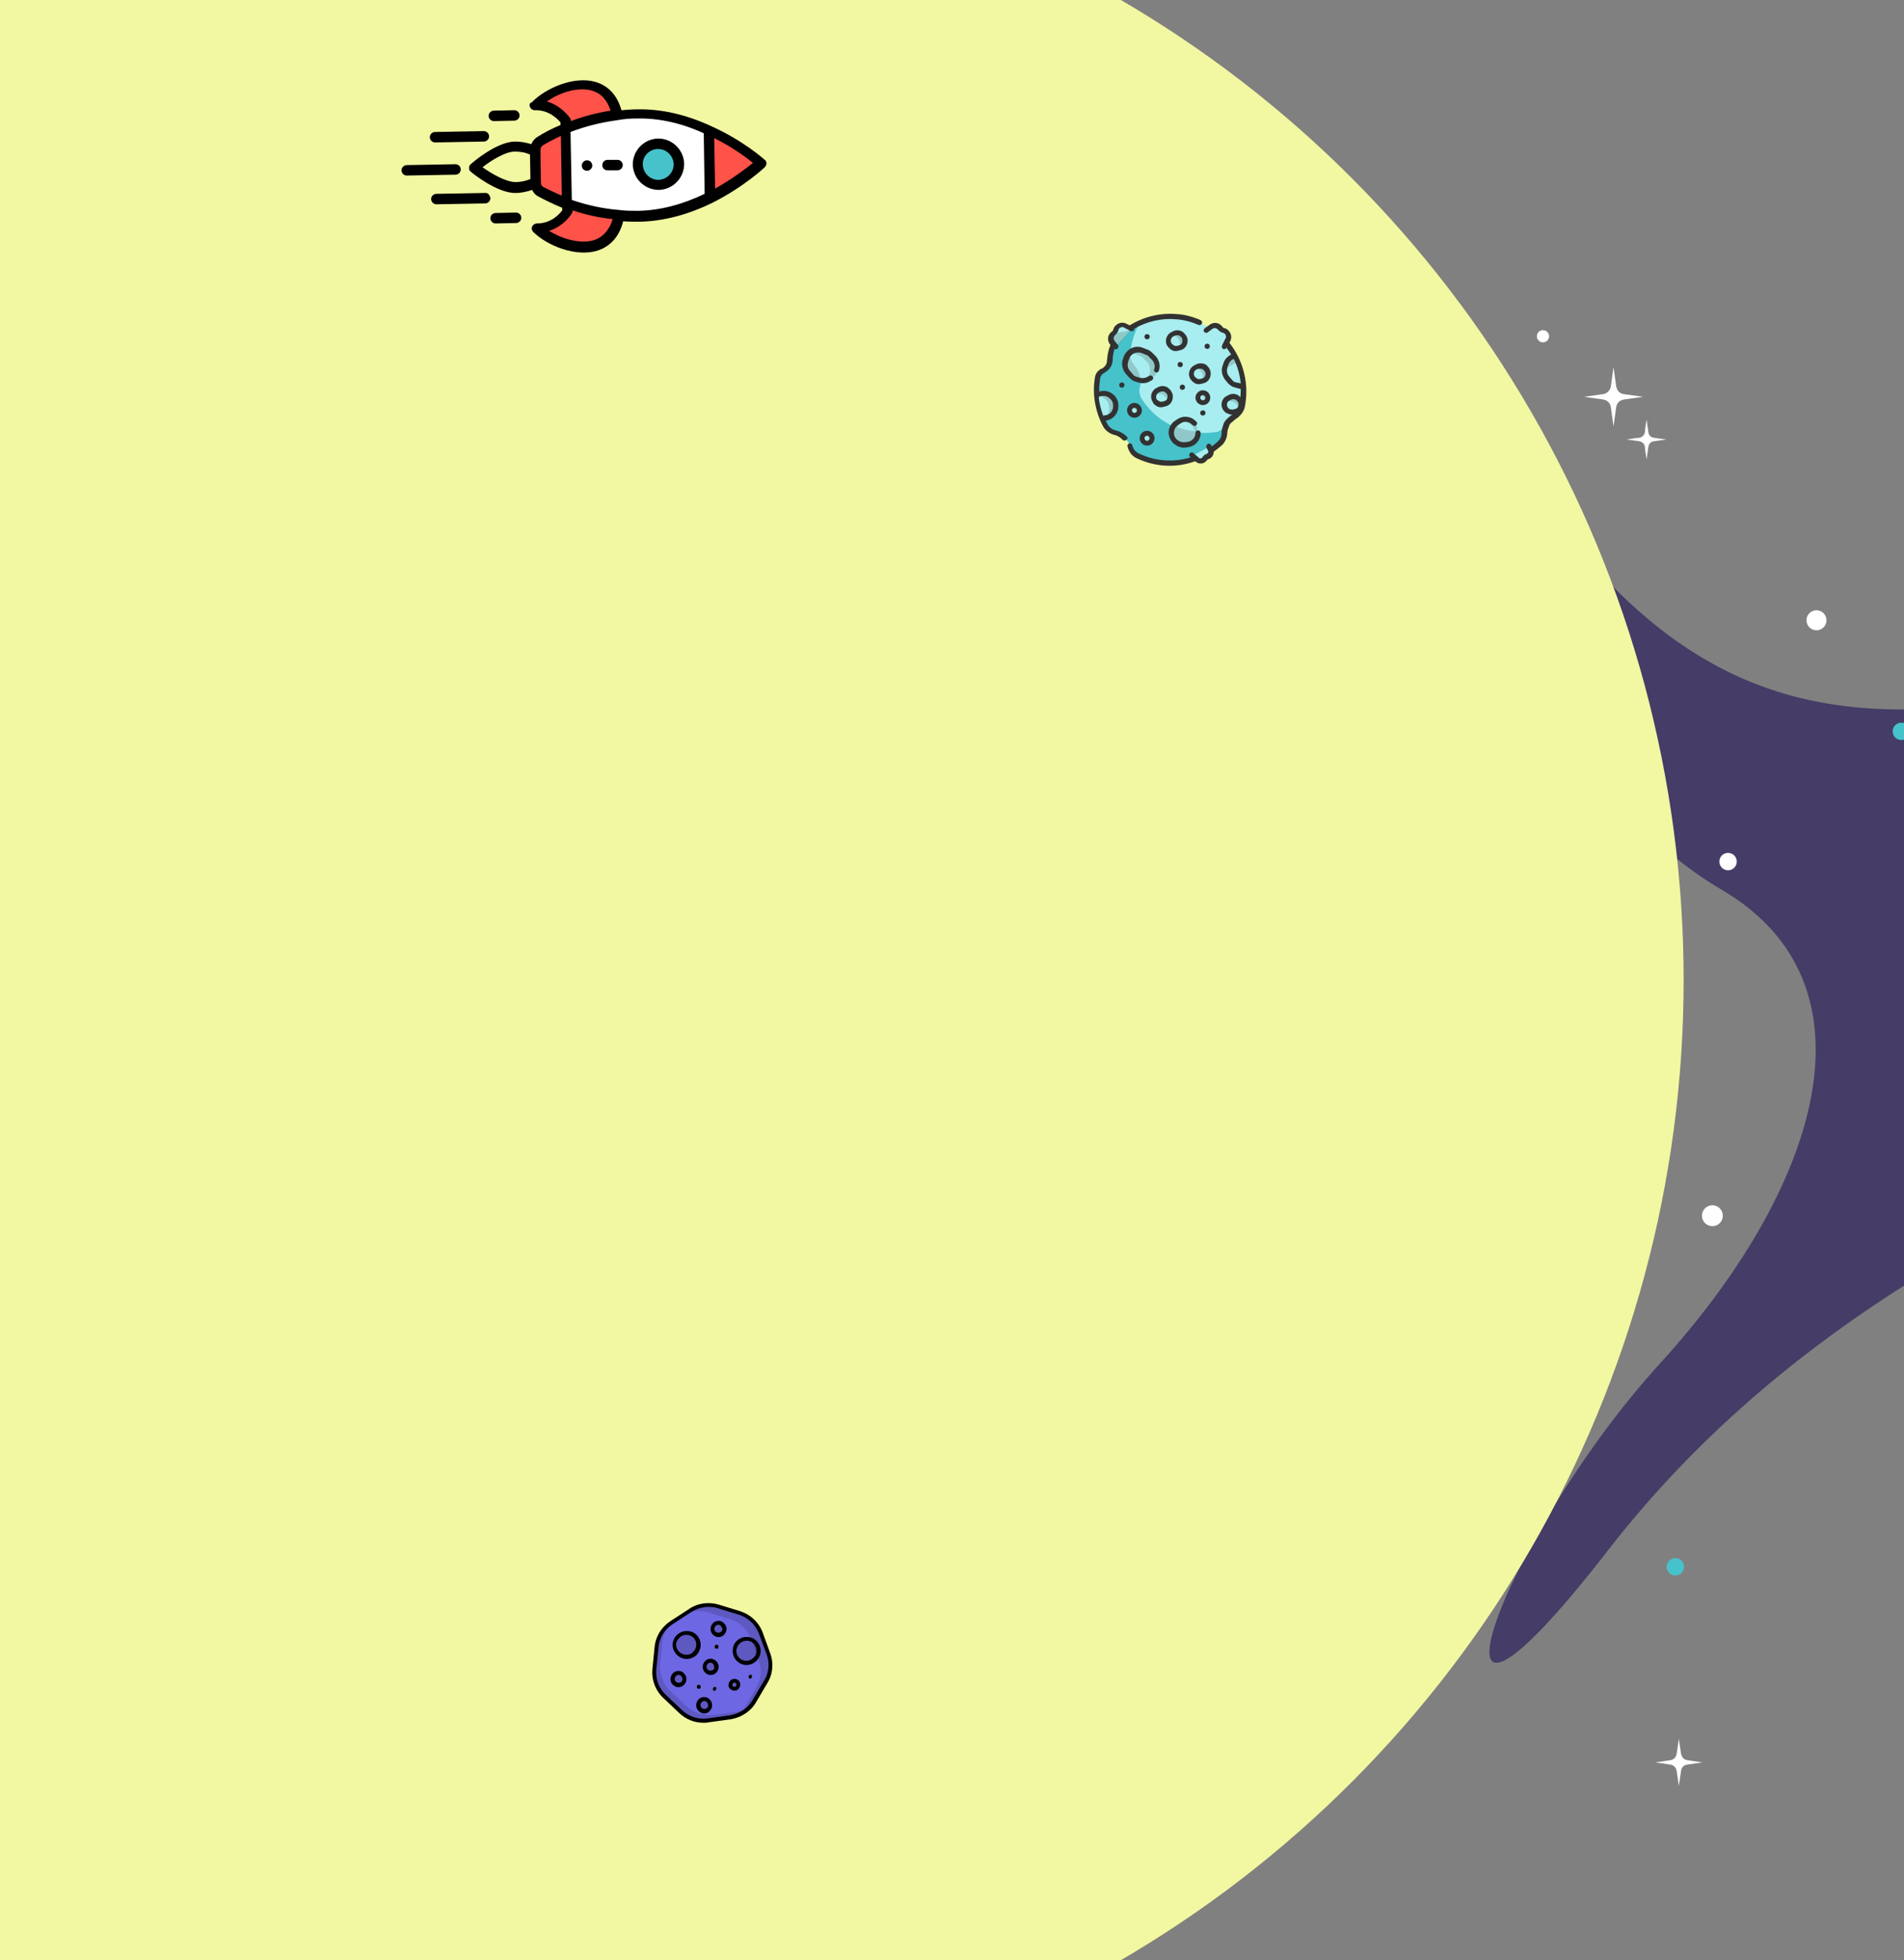 <?xml version="1.0" encoding="utf-8"?>
<!-- Generator: Adobe Illustrator 23.0.1, SVG Export Plug-In . SVG Version: 6.00 Build 0)  -->
<svg version="1.1" id="visual" xmlns="http://www.w3.org/2000/svg" xmlns:xlink="http://www.w3.org/1999/xlink" x="0px" y="0px"
	 viewBox="0 0 437.2 450" style="enable-background:new 0 0 437.2 450;" xml:space="preserve">
<rect x="0" y="0" width="437.2" height="450" fill="#808080" stroke="none"/>
<style type="text/css">
	.st0{fill:#453C67;}
	.st1{fill:#FFFFFF;}
	.st2{fill:#46C2CB;}
	.st3{fill:#6D67E4;}
	.st4{opacity:0.2;fill:#25223A;enable-background:new    ;}
	.st5{opacity:0.2;}
	.st6{fill:#25223A;}
	.st7{fill:#BDC3C7;}
	.st8{fill:#EDED8E;}
	.st9{fill:#DDDA76;}
	.st10{fill:#F2F7A1;}
	.st11{opacity:0.2;enable-background:new    ;}
	.st12{fill:#A8EDEF;}
	.st13{opacity:0.2;fill:#323232;enable-background:new    ;}
	.st14{fill:#323232;}
	.st15{fill:#FF5249;}
</style>
<title>Artboard 1</title>
<g id="Layer_1-2_2_">
	<path class="st0" d="M372.1,136.4c34.4,33.5,70.1,29,114.3,19.9c47.4-9.7,172.1-55.3,174-39.9c1.2,9.1-170.2,54.4-166.3,86.1
		c3.9,31.7,80.5,11.8,82.5,28.1c1.9,16.3-131.2,27.2-207.2,125.1c-48.7,62.8-24.7-2.7,11.7-42.6c36.4-39.9,51.5-86.9,14.3-108.8
		c-57.2-33.5-63.9-129.8-53.3-122.3C347.4,85.7,355.2,120,372.1,136.4z"/>
</g>
<g id="Layer_1-2">
	<path class="st1" d="M553.7,77c0.7-0.1,1.4-0.7,1.4-1.4c0-0.6,0.4-3.2,0.4-3.2s0.3,2.6,0.4,3.2c0.2,0.9,0.7,1.3,1.4,1.4
		c0.6,0.1,3.2,0.5,3.2,0.5c0,0-2.6,0.4-3.2,0.4c-1,0.1-1.3,0.7-1.4,1.4c-0.1,0.6-0.5,3.2-0.5,3.2s-0.4-2.6-0.5-3.2
		c-0.1-0.8-0.7-1.3-1.4-1.4c-0.6-0.1-3.2-0.4-3.2-0.4C550.5,77.4,553.1,77,553.7,77z"/>
	<path class="st1" d="M560.1,84.5c0.5-0.1,0.9-0.4,1-1c0-0.4,0.3-2.2,0.3-2.2s0.2,1.8,0.3,2.2c0.1,0.6,0.5,0.9,1,1
		c0.4,0.1,2.2,0.3,2.2,0.3c0,0-1.8,0.3-2.2,0.3c-0.6,0.1-0.9,0.5-1,1c-0.1,0.4-0.3,2.2-0.3,2.2s-0.3-1.8-0.3-2.2
		c-0.1-0.5-0.5-0.9-1-1c-0.4,0-2.2-0.3-2.2-0.3C557.8,84.8,559.6,84.5,560.1,84.5z"/>
</g>
<g id="Layer_1-2_1_">
	<path class="st1" d="M333.8,322.6c0.9-0.1,1.7-0.8,1.8-1.8c0.1-0.7,0.6-4,0.6-4s0.4,3.3,0.6,4c0.2,1.1,0.8,1.6,1.8,1.8
		c0.7,0.1,4,0.6,4,0.6c0,0-3.3,0.5-4,0.6c-1.2,0.2-1.7,0.9-1.8,1.8c-0.1,0.7-0.6,4-0.6,4s-0.5-3.3-0.6-4c-0.1-1-0.8-1.7-1.8-1.8
		c-0.7-0.1-4-0.6-4-0.6C329.8,323.2,333.1,322.7,333.8,322.6z"/>
</g>
<g id="Layer_1-2_3_">
	<path class="st1" d="M338.8,183.3c0.9-0.1,1.8-0.8,1.8-1.8c0.1-0.8,0.6-4.2,0.6-4.2s0.4,3.4,0.6,4.2c0.2,1.1,0.9,1.7,1.8,1.8
		c0.8,0.1,4.2,0.6,4.2,0.6c0,0-3.4,0.5-4.2,0.6c-1.2,0.2-1.7,0.9-1.8,1.8c-0.1,0.8-0.6,4.2-0.6,4.2s-0.5-3.4-0.6-4.2
		c-0.1-1-0.9-1.7-1.8-1.8c-0.8-0.1-4.2-0.6-4.2-0.6C334.6,183.9,338,183.4,338.8,183.3z"/>
</g>
<g id="Layer_1-2_4_">
	<path class="st1" d="M368,90.5c1-0.1,1.8-0.9,1.9-1.9c0.1-0.8,0.6-4.3,0.6-4.3s0.5,3.5,0.6,4.3c0.2,1.2,0.9,1.8,1.9,1.9
		c0.8,0.1,4.3,0.6,4.3,0.6c0,0-3.5,0.5-4.3,0.6c-1.3,0.2-1.8,1-1.9,1.9c-0.1,0.8-0.6,4.3-0.6,4.3s-0.5-3.5-0.6-4.3
		c-0.1-1.1-0.9-1.8-1.9-1.9c-0.8-0.1-4.3-0.6-4.3-0.6C363.7,91.1,367.2,90.6,368,90.5z"/>
	<path class="st1" d="M376.4,100.5c0.7-0.1,1.2-0.6,1.3-1.3c0-0.5,0.4-2.9,0.4-2.9s0.3,2.4,0.4,2.9c0.1,0.8,0.6,1.2,1.3,1.3
		c0.5,0.1,2.9,0.4,2.9,0.4c0,0-2.4,0.3-2.9,0.4c-0.9,0.1-1.2,0.7-1.3,1.3c-0.1,0.5-0.4,2.9-0.4,2.9s-0.4-2.4-0.4-2.9
		c-0.1-0.7-0.6-1.2-1.3-1.3c-0.5-0.1-2.9-0.4-2.9-0.4C373.5,100.9,375.9,100.5,376.4,100.5z"/>
</g>
<g id="Layer_1-2_5_">
	<path class="st1" d="M383.5,404.1c0.8-0.1,1.4-0.7,1.5-1.5c0.1-0.6,0.5-3.4,0.5-3.4s0.4,2.8,0.5,3.4c0.2,0.9,0.7,1.4,1.5,1.5
		c0.6,0.1,3.4,0.5,3.4,0.5c0,0-2.8,0.4-3.4,0.5c-1,0.1-1.4,0.8-1.5,1.5c-0.1,0.6-0.5,3.4-0.5,3.4s-0.4-2.8-0.5-3.4
		c-0.1-0.8-0.7-1.4-1.5-1.5c-0.6-0.1-3.4-0.5-3.4-0.5C380.2,404.6,382.9,404.2,383.5,404.1z"/>
</g>
<g id="Layer_1-2_6_">
	<path class="st1" d="M531.6,362.2c1-0.1,1.9-0.9,1.9-1.9c0.1-0.8,0.6-4.4,0.6-4.4s0.5,3.6,0.6,4.4c0.2,1.2,0.9,1.8,1.9,1.9
		c0.8,0.1,4.4,0.6,4.4,0.6c0,0-3.6,0.5-4.4,0.6c-1.3,0.2-1.8,1-1.9,1.9c-0.1,0.8-0.6,4.4-0.6,4.4s-0.5-3.6-0.6-4.4
		c-0.1-1.1-0.9-1.8-1.9-1.9c-0.8-0.1-4.4-0.6-4.4-0.6C527.2,362.8,530.8,362.3,531.6,362.2z"/>
</g>
<g id="Layer_1-2_7_">
	<path class="st1" d="M448.1,365.3c0.9-0.1,1.6-0.8,1.7-1.7c0.1-0.7,0.5-3.9,0.5-3.9s0.4,3.2,0.5,3.9c0.2,1.1,0.8,1.6,1.7,1.7
		c0.7,0.1,3.9,0.5,3.9,0.5c0,0-3.2,0.4-3.9,0.5c-1.1,0.2-1.6,0.9-1.7,1.7c-0.1,0.7-0.5,3.9-0.5,3.9s-0.5-3.2-0.5-3.9
		c-0.1-1-0.8-1.6-1.7-1.7c-0.7-0.1-3.9-0.5-3.9-0.5C444.2,365.9,447.3,365.4,448.1,365.3z"/>
	<path class="st1" d="M455.6,374.3c0.6-0.1,1.1-0.5,1.2-1.2c0-0.5,0.4-2.6,0.4-2.6s0.3,2.2,0.4,2.6c0.1,0.7,0.6,1.1,1.2,1.2
		c0.5,0.1,2.6,0.4,2.6,0.4c0,0-2.2,0.3-2.6,0.4c-0.8,0.1-1.1,0.6-1.2,1.2c-0.1,0.5-0.4,2.6-0.4,2.6s-0.3-2.2-0.4-2.6
		c-0.1-0.7-0.5-1.1-1.2-1.2c-0.5-0.1-2.6-0.4-2.6-0.4C453,374.7,455.2,374.4,455.6,374.3z"/>
</g>
<g id="Layer_1-2_8_">
	<path class="st1" d="M627.9,270.1c0.9-0.1,1.6-0.8,1.7-1.7c0.1-0.7,0.5-3.9,0.5-3.9s0.4,3.2,0.5,3.9c0.2,1,0.8,1.6,1.7,1.7
		c0.7,0.1,3.9,0.5,3.9,0.5c0,0-3.2,0.4-3.9,0.5c-1.1,0.2-1.6,0.9-1.7,1.7c-0.1,0.7-0.5,3.9-0.5,3.9s-0.5-3.2-0.5-3.9
		c-0.1-1-0.8-1.6-1.7-1.7c-0.7-0.1-3.9-0.5-3.9-0.5C624,270.6,627.2,270.1,627.9,270.1z"/>
</g>
<g id="Layer_1-2_9_">
	<path class="st1" d="M616.5,166.9c0.8-0.1,1.5-0.7,1.5-1.5c0.1-0.6,0.5-3.5,0.5-3.5s0.4,2.8,0.5,3.5c0.2,0.9,0.7,1.4,1.5,1.5
		c0.6,0.1,3.5,0.5,3.5,0.5c0,0-2.8,0.4-3.5,0.5c-1,0.1-1.4,0.8-1.5,1.5c-0.1,0.6-0.5,3.5-0.5,3.5s-0.4-2.8-0.5-3.5
		c-0.1-0.9-0.7-1.4-1.5-1.5c-0.6-0.1-3.5-0.5-3.5-0.5C613,167.3,615.9,166.9,616.5,166.9z"/>
</g>
<g id="Layer_1-2_10_">
	<path class="st1" d="M464.1,127.6c0.8-0.1,1.6-0.8,1.6-1.6c0.1-0.7,0.5-3.7,0.5-3.7s0.4,3,0.5,3.7c0.2,1,0.8,1.5,1.6,1.6
		c0.7,0.1,3.7,0.5,3.7,0.5c0,0-3,0.4-3.7,0.5c-1.1,0.1-1.5,0.8-1.6,1.6c-0.1,0.7-0.5,3.7-0.5,3.7s-0.4-3-0.5-3.7
		c-0.1-0.9-0.8-1.5-1.6-1.6c-0.7-0.1-3.7-0.5-3.7-0.5C460.4,128.1,463.4,127.6,464.1,127.6z"/>
</g>
<g id="Layer_1-2_11_">
	<path class="st1" d="M591.9,225c0.9-0.1,1.6-0.8,1.7-1.7c0.1-0.7,0.5-3.9,0.5-3.9s0.4,3.2,0.5,3.9c0.2,1.1,0.8,1.6,1.7,1.7
		c0.7,0.1,3.9,0.5,3.9,0.5c0,0-3.2,0.4-3.9,0.5c-1.1,0.2-1.6,0.9-1.7,1.7c-0.1,0.7-0.5,3.9-0.5,3.9s-0.5-3.2-0.5-3.9
		c-0.1-1-0.8-1.6-1.7-1.7c-0.7-0.1-3.9-0.5-3.9-0.5C588,225.6,591.1,225.1,591.9,225z"/>
	<path class="st1" d="M599.4,234c0.6-0.1,1.1-0.5,1.2-1.2c0-0.5,0.4-2.6,0.4-2.6s0.3,2.2,0.4,2.6c0.1,0.7,0.6,1.1,1.2,1.2
		c0.5,0.1,2.6,0.4,2.6,0.4c0,0-2.2,0.3-2.6,0.4c-0.8,0.1-1.1,0.6-1.2,1.2c-0.1,0.5-0.4,2.6-0.4,2.6s-0.3-2.2-0.4-2.6
		c-0.1-0.7-0.5-1.1-1.2-1.2c-0.5-0.1-2.6-0.4-2.6-0.4C596.8,234.4,599,234.1,599.4,234z"/>
</g>
<circle class="st2" cx="256.6" cy="94.1" r="2.1"/>
<circle class="st1" cx="354.3" cy="77.2" r="1.4"/>
<circle class="st1" cx="417.1" cy="142.4" r="2.3"/>
<circle class="st1" cx="497.7" cy="73.8" r="1.5"/>
<circle class="st2" cx="543.2" cy="283" r="2"/>
<circle class="st1" cx="393.2" cy="279.1" r="2.4"/>
<circle class="st1" cx="557.5" cy="155.2" r="1.9"/>
<circle class="st1" cx="396.8" cy="197.8" r="2"/>
<circle class="st2" cx="297.3" cy="392.6" r="2.2"/>
<circle class="st1" cx="442.9" cy="402.1" r="2.5"/>
<circle class="st1" cx="604.5" cy="359.4" r="3.5"/>
<circle class="st2" cx="654.1" cy="308.1" r="2.3"/>
<circle class="st1" cx="637.8" cy="181.1" r="1.5"/>
<circle class="st2" cx="525.6" cy="36.4" r="1.6"/>
<g id="Layer_1-2_12_">
	<path class="st3" d="M307.4,360.7l-1.8-4.8c-0.8-2.2-2.6-3.8-4.8-4.5l-4.9-1.5c-2.2-0.7-4.6-0.4-6.5,1l-4.3,2.8
		c-0.2,0.1-0.3,0.2-0.5,0.3c-1.7,1.3-2.7,3.2-2.9,5.3l-0.5,5.1c-0.2,2.3,0.7,4.6,2.3,6.1l3.7,3.5c1.7,1.6,4,2.3,6.3,2l5.1-0.7
		c2-0.3,3.8-1.3,5-2.9c0.2-0.2,0.4-0.5,0.5-0.8l2.6-4.4C308,365.3,308.2,362.8,307.4,360.7L307.4,360.7z"/>
	<path class="st4" d="M303.7,372.4c-1.2,1.6-3,2.6-5,2.9l-5.1,0.7c-2.3,0.3-4.6-0.4-6.3-2l-3.7-3.5c-1.7-1.6-2.5-3.8-2.3-6.1
		l0.5-5.1c0.2-2.1,1.3-4,2.9-5.3c-0.9,1.1-1.4,2.5-1.6,4l-0.5,5.1c-0.2,2.3,0.7,4.6,2.3,6.1l3.7,3.5c1.7,1.6,4,2.3,6.3,2l5.1-0.7
		C301.4,373.8,302.6,373.2,303.7,372.4L303.7,372.4z"/>
	<path class="st4" d="M291.4,358.7c0,1.5-1.2,2.8-2.8,2.8c-1.5,0-2.8-1.2-2.8-2.8s1.2-2.8,2.8-2.8
		C290.1,355.9,291.4,357.2,291.4,358.7z"/>
	<g class="st5">
		<path class="st6" d="M288.2,366.5c0,0.8-0.6,1.4-1.4,1.4s-1.4-0.6-1.4-1.4s0.6-1.4,1.4-1.4S288.2,365.7,288.2,366.5z"/>
		<path class="st6" d="M297.3,355c0,0.8-0.6,1.4-1.4,1.4c-0.8,0-1.4-0.6-1.4-1.4c0-0.8,0.6-1.4,1.4-1.4
			C296.7,353.7,297.3,354.3,297.3,355z"/>
		<path class="st6" d="M300.6,367.9c0,0.5-0.4,0.9-0.9,0.9s-0.9-0.4-0.9-0.9s0.4-0.9,0.9-0.9S300.6,367.4,300.6,367.9z"/>
		<path class="st6" d="M295.5,363.7c0,0.8-0.6,1.4-1.4,1.4s-1.4-0.6-1.4-1.4s0.6-1.4,1.4-1.4S295.5,363,295.5,363.7z"/>
		<path class="st6" d="M294.1,372.5c0,0.8-0.6,1.4-1.4,1.4s-1.4-0.6-1.4-1.4s0.6-1.4,1.4-1.4S294.1,371.8,294.1,372.5z"/>
	</g>
	<path class="st7" d="M303.3,366.5c-0.1,0-0.2,0-0.3-0.1s-0.1-0.2-0.1-0.3c0-0.1,0-0.1,0-0.2c0-0.1,0.1-0.1,0.1-0.2
		c0.1-0.1,0.3-0.2,0.5-0.1c0.1,0,0.2,0.1,0.2,0.2c0,0.1,0,0.1,0,0.2c0,0.1-0.1,0.2-0.1,0.3c0,0-0.1,0.1-0.2,0.1
		S303.4,366.5,303.3,366.5z"/>
	<path class="st7" d="M295.1,369.3c-0.1,0-0.2,0-0.3-0.1s-0.1-0.2-0.1-0.3c0-0.1,0-0.1,0-0.2s0.1-0.1,0.1-0.2
		c0.1-0.1,0.3-0.2,0.5-0.1c0.1,0,0.2,0.1,0.2,0.2c0,0.1,0,0.1,0,0.2c0,0.1-0.1,0.2-0.1,0.3c0,0-0.1,0.1-0.2,0.1
		S295.1,369.3,295.1,369.3z"/>
	<path class="st7" d="M291.4,368.8c-0.1,0-0.2,0-0.3-0.1s-0.1-0.2-0.1-0.3c0-0.1,0-0.1,0-0.2c0-0.1,0.1-0.1,0.1-0.2
		c0.1-0.1,0.3-0.2,0.5-0.1c0.1,0,0.1,0.1,0.2,0.1c0,0,0.1,0.1,0.1,0.2c0,0.1,0,0.1,0,0.2c0,0.2-0.1,0.4-0.3,0.4
		C291.5,368.8,291.4,368.8,291.4,368.8z"/>
	<path class="st7" d="M295.5,359.6c-0.1,0-0.2,0-0.3-0.1s-0.1-0.2-0.1-0.3c0-0.1,0-0.1,0-0.2s0.1-0.1,0.1-0.2
		c0.1-0.1,0.3-0.2,0.5-0.1c0.1,0,0.1,0.1,0.2,0.1c0,0,0.1,0.1,0.1,0.2c0,0.1,0,0.1,0,0.2c0,0.2-0.1,0.4-0.3,0.4
		C295.6,359.6,295.6,359.6,295.5,359.6z"/>
	<path class="st4" d="M306.8,367.2l-2.6,4.4c-0.2,0.3-0.3,0.5-0.5,0.8c-0.6,0.5-1.4,0.9-2.1,1.2c0.1-0.2,0.3-0.4,0.4-0.6l2.6-4.4
		c1.2-2,1.4-4.4,0.6-6.6l-1.8-4.8c-0.8-2.2-2.6-3.8-4.8-4.5l-4.9-1.5c-1.7-0.5-3.6-0.5-5.3,0.3l1-0.7c1.9-1.3,4.3-1.7,6.5-1l4.9,1.5
		c2.2,0.7,4,2.4,4.8,4.5l1.8,4.8C308.2,362.8,308,365.3,306.8,367.2L306.8,367.2z"/>
	<path class="st4" d="M305.1,360.1c0,1.5-1.2,2.8-2.8,2.8s-2.8-1.2-2.8-2.8s1.2-2.8,2.8-2.8S305.1,358.6,305.1,360.1z"/>
	<path d="M303.3,366.5c-0.1,0-0.2,0-0.3-0.1s-0.1-0.2-0.1-0.3c0-0.1,0-0.1,0-0.2c0-0.1,0.1-0.1,0.1-0.2c0.1-0.1,0.3-0.2,0.5-0.1
		c0.1,0,0.2,0.1,0.2,0.2c0,0.1,0,0.1,0,0.2c0,0.1-0.1,0.2-0.1,0.3c0,0-0.1,0.1-0.2,0.1S303.4,366.5,303.3,366.5z"/>
	<path d="M295.1,369.3c-0.1,0-0.2,0-0.3-0.1s-0.1-0.2-0.1-0.3c0-0.1,0-0.1,0-0.2s0.1-0.1,0.1-0.2c0.1-0.1,0.3-0.2,0.5-0.1
		c0.1,0,0.2,0.1,0.2,0.2c0,0.1,0,0.1,0,0.2c0,0.1-0.1,0.2-0.1,0.3c0,0-0.1,0.1-0.2,0.1S295.1,369.3,295.1,369.3z"/>
	<path d="M291.4,368.8c-0.1,0-0.2,0-0.3-0.1s-0.1-0.2-0.1-0.3c0-0.1,0-0.1,0-0.2c0-0.1,0.1-0.1,0.1-0.2c0.1-0.1,0.3-0.2,0.5-0.1
		c0.1,0,0.1,0.1,0.2,0.1c0,0,0.1,0.1,0.1,0.2c0,0.1,0,0.1,0,0.2c0,0.2-0.1,0.4-0.3,0.4C291.5,368.8,291.4,368.8,291.4,368.8z"/>
	<path d="M295.5,359.6c-0.1,0-0.2,0-0.3-0.1s-0.1-0.2-0.1-0.3c0-0.1,0-0.1,0-0.2s0.1-0.1,0.1-0.2c0.1-0.1,0.3-0.2,0.5-0.1
		c0.1,0,0.1,0.1,0.2,0.1c0,0,0.1,0.1,0.1,0.2c0,0.1,0,0.1,0,0.2c0,0.2-0.1,0.4-0.3,0.4C295.6,359.6,295.6,359.6,295.5,359.6z"/>
	<path d="M306,355.8c-0.9-2.3-2.7-4-5.1-4.8l-4.9-1.5c-2.3-0.7-4.9-0.4-6.9,1l-4.3,2.8c-2.1,1.4-3.4,3.6-3.6,6l-0.5,5.1
		c-0.2,2.4,0.7,4.8,2.5,6.5l3.7,3.5c1.5,1.4,3.4,2.2,5.5,2.2c0.4,0,0.8,0,1.2-0.1l5.1-0.7c2.4-0.4,4.6-1.8,5.8-3.9l2.6-4.4
		c1.3-2.1,1.5-4.7,0.6-7L306,355.8L306,355.8z M306.4,367L306.4,367l-2.6,4.4c-1.1,1.9-3,3.1-5.2,3.5l-5.1,0.7
		c-2.2,0.3-4.3-0.4-5.9-1.9l-3.7-3.5c-1.6-1.5-2.4-3.6-2.2-5.8l0.5-5.1c0.2-2.2,1.4-4.1,3.2-5.3l4.3-2.8c1.8-1.2,4.1-1.5,6.1-0.9
		l4.9,1.5c2.1,0.7,3.7,2.2,4.5,4.2l1.8,4.8C307.8,362.9,307.5,365.1,306.4,367L306.4,367L306.4,367z"/>
	<path d="M302.4,356.9c-1.5,0-2.9,1.1-3.1,2.6c-0.3,1.5,0.5,3,1.9,3.6c1.4,0.6,3,0.1,3.9-1.2c0.9-1.3,0.7-3-0.4-4.1
		C304.1,357.2,303.2,356.9,302.4,356.9L302.4,356.9z M304,361.7c-0.8,0.8-2,0.9-2.9,0.3c-0.9-0.6-1.3-1.8-0.8-2.8
		c0.4-1,1.5-1.6,2.6-1.4c1.1,0.2,1.8,1.2,1.8,2.3C304.7,360.7,304.5,361.3,304,361.7L304,361.7z"/>
	<path d="M291.8,358.7c0-1.5-1.1-2.9-2.6-3.1c-1.5-0.3-3,0.5-3.6,1.9c-0.6,1.4-0.1,3,1.2,3.9c1.3,0.9,3,0.7,4.1-0.4
		C291.5,360.4,291.8,359.6,291.8,358.7z M288.6,361c-1.1,0-2-0.8-2.3-1.8s0.4-2.1,1.4-2.6c1-0.4,2.2-0.1,2.8,0.8
		c0.6,0.9,0.5,2.1-0.3,2.9C289.8,360.8,289.2,361,288.6,361L288.6,361z"/>
	<path d="M286.8,364.7c-0.9,0-1.6,0.6-1.8,1.5c-0.2,0.9,0.3,1.7,1.1,2.1c0.8,0.3,1.7,0.1,2.2-0.7c0.5-0.7,0.4-1.7-0.2-2.3
		C287.7,364.9,287.3,364.7,286.8,364.7L286.8,364.7z M287.4,367.1c-0.4,0.3-0.9,0.3-1.3,0c-0.3-0.3-0.3-0.7-0.2-1
		c0.1-0.3,0.5-0.6,0.8-0.6c0.4,0,0.7,0.2,0.8,0.6C287.8,366.5,287.7,366.9,287.4,367.1z"/>
	<path d="M296,353.2c-0.9,0-1.6,0.6-1.8,1.5s0.3,1.7,1.1,2.1c0.8,0.3,1.7,0.1,2.2-0.7c0.5-0.7,0.4-1.7-0.2-2.3
		C296.9,353.4,296.5,353.2,296,353.2z M296.6,355.7c-0.4,0.3-0.9,0.3-1.3,0c-0.3-0.3-0.3-0.7-0.2-1c0.1-0.3,0.5-0.6,0.8-0.6
		c0.4,0,0.7,0.2,0.8,0.6C297,355,296.9,355.4,296.6,355.7z"/>
	<path d="M298.7,366.9c-0.3,0.3-0.5,0.9-0.4,1.3c0.1,0.5,0.5,0.8,1,1c0.5,0.1,1,0,1.3-0.4c0.5-0.5,0.5-1.4,0-1.9
		S299.2,366.4,298.7,366.9L298.7,366.9L298.7,366.9z M300,368.2c-0.2,0.2-0.4,0.2-0.6,0.1c-0.2-0.1-0.3-0.4-0.2-0.6s0.3-0.3,0.5-0.3
		c0.2,0,0.4,0.2,0.4,0.5C300.1,368,300,368.1,300,368.2L300,368.2z"/>
	<path d="M294.1,361.9c-0.9,0-1.6,0.6-1.8,1.5c-0.2,0.9,0.3,1.7,1.1,2.1c0.8,0.3,1.7,0.1,2.2-0.7c0.5-0.7,0.4-1.7-0.2-2.3
		C295.1,362.1,294.6,361.9,294.1,361.9L294.1,361.9z M294.8,364.4c-0.4,0.3-0.9,0.3-1.3,0c-0.3-0.3-0.3-0.7-0.2-1
		c0.1-0.3,0.5-0.6,0.8-0.6c0.4,0,0.7,0.2,0.8,0.6C295.1,363.7,295,364.1,294.8,364.4z"/>
	<path d="M292.7,370.7c-0.9,0-1.6,0.6-1.8,1.5c-0.2,0.9,0.3,1.7,1.1,2.1c0.8,0.3,1.7,0.1,2.2-0.7c0.5-0.7,0.4-1.7-0.2-2.3
		C293.7,370.9,293.2,370.7,292.7,370.7z M293.4,373.2c-0.4,0.3-0.9,0.3-1.3,0c-0.3-0.3-0.3-0.7-0.2-1c0.1-0.3,0.5-0.6,0.8-0.6
		c0.4,0,0.7,0.2,0.8,0.6S293.6,372.9,293.4,373.2z"/>
</g>
<g id="Layer_1-2_14_">
	<path class="st8" d="M611.2,77.9l-0.6-0.6c-0.6-0.6-0.6-1.6,0-2.2l0.6-0.6c0.2-0.2,0.1-0.5-0.1-0.6l-0.8-0.4
		c-0.8-0.3-1.1-1.2-0.8-2l0.3-0.8c0.1-0.2-0.1-0.5-0.4-0.5l-0.8,0c-0.8,0-1.5-0.7-1.5-1.5l0-0.8c0-0.3-0.3-0.4-0.5-0.4l-0.8,0.3
		c-0.8,0.3-1.7-0.1-2-0.8l-0.4-0.8c-0.1-0.2-0.4-0.3-0.6-0.1l-0.6,0.6c-0.5,0.4-1.1,0.5-1.7,0.3h-0.8l-3.1,2.1l-2.1,3.5v8.8l4.3,3.8
		l1.7,0.4c0.6-0.2,1.2-0.1,1.7,0.3l0.6,0.6c0.2,0.2,0.5,0.1,0.6-0.1l0.4-0.8c0.3-0.8,1.2-1.1,2-0.8l0.8,0.3c0.2,0.1,0.5-0.1,0.5-0.4
		l0-0.8c0-0.8,0.7-1.5,1.5-1.5l0.8,0c0.3,0,0.4-0.3,0.4-0.5l-0.3-0.8c-0.3-0.8,0.1-1.7,0.8-2l0.8-0.4
		C611.3,78.4,611.4,78.1,611.2,77.9L611.2,77.9L611.2,77.9z"/>
	<path class="st9" d="M594.1,76.2c0-4.2,2.6-7.8,6.2-9.3c-0.2-0.1-0.4-0.2-0.5-0.3l-0.6-0.6c-0.2-0.2-0.5-0.1-0.6,0.1l-0.4,0.8
		c-0.3,0.8-1.2,1.1-2,0.8l-0.8-0.3c-0.2-0.1-0.5,0.1-0.5,0.4l0,0.8c0,0.8-0.7,1.5-1.5,1.5l-0.8,0c-0.3,0-0.4,0.3-0.4,0.5l0.3,0.8
		c0.3,0.8-0.1,1.7-0.8,2l-0.8,0.4c-0.2,0.1-0.3,0.4-0.1,0.6l0.6,0.6c0.6,0.6,0.6,1.6,0,2.2l-0.6,0.6c-0.2,0.2-0.1,0.5,0.1,0.6
		l0.8,0.4c0.8,0.3,1.1,1.2,0.8,2l-0.3,0.8c-0.1,0.2,0.1,0.5,0.4,0.5l0.8,0c0.8,0,1.5,0.7,1.5,1.5l0,0.8c0,0.3,0.3,0.4,0.5,0.4
		l0.8-0.3c0.8-0.3,1.7,0.1,2,0.8l0.4,0.8c0.1,0.2,0.4,0.3,0.6,0.1l0.6-0.6c0.2-0.1,0.3-0.2,0.5-0.3C596.7,84,594.1,80.4,594.1,76.2
		L594.1,76.2L594.1,76.2z"/>
	<path class="st10" d="M602.4,69c-3.1,0.9-5.4,3.8-5.4,7.2s2.3,6.3,5.4,7.2c3.4-0.6,6-3.6,6-7.2S605.8,69.6,602.4,69z"/>
	<path class="st11" d="M597.1,76.2c0-3.5,2.4-6.4,5.6-7.2c-0.6-0.1-1.1-0.2-1.8-0.2c-4.1,0-7.4,3.3-7.4,7.4s3.3,7.4,7.4,7.4
		c0.6,0,1.2-0.1,1.8-0.2C599.5,82.6,597.1,79.7,597.1,76.2L597.1,76.2L597.1,76.2z"/>
	<path d="M590.5,77.7c-0.2,0.2-0.2,0.4-0.2,0.6c0,0.2,0.2,0.4,0.4,0.5l0.8,0.4c0.6,0.3,0.9,1,0.7,1.6l-0.3,0.8
		c-0.1,0.2-0.1,0.4,0.1,0.6s0.3,0.3,0.6,0.3l0.8,0c0.7,0,1.2,0.6,1.2,1.2l0,0.8c0,0.2,0.1,0.4,0.3,0.6c0.2,0.1,0.4,0.2,0.6,0.1
		l0.8-0.3c0.6-0.2,1.3,0.1,1.6,0.7l0.4,0.8c0.1,0.2,0.3,0.4,0.5,0.4c0.2,0,0.4,0,0.6-0.2l0.6-0.6c0.1-0.1,0.2-0.2,0.3-0.2
		c0.2-0.1,0.2-0.3,0.1-0.4s-0.3-0.2-0.4-0.1c-0.2,0.1-0.3,0.2-0.4,0.3l-0.6,0.6c0,0,0,0-0.1,0c0,0,0,0-0.1,0l-0.4-0.8
		c-0.4-0.9-1.5-1.3-2.4-1l-0.8,0.3c0,0-0.1,0-0.1,0c0,0,0,0,0-0.1l0-0.8c0-1-0.8-1.8-1.8-1.8l-0.8,0c0,0-0.1,0-0.1,0s0,0,0-0.1
		l0.3-0.8c0.3-0.9-0.1-2-1-2.4l-0.8-0.4c0,0,0,0,0-0.1c0,0,0,0,0-0.1l0.6-0.6c0.7-0.7,0.7-1.9,0-2.6l-0.6-0.6c0,0,0,0,0-0.1
		c0,0,0,0,0-0.1l0.8-0.4c0.9-0.4,1.3-1.5,1-2.4l-0.3-0.8c0,0,0-0.1,0-0.1c0,0,0,0,0.1,0l0.8,0c1,0,1.8-0.8,1.8-1.8l0-0.8
		c0,0,0-0.1,0-0.1c0,0,0,0,0.1,0l0.8,0.3c0.9,0.3,2-0.1,2.4-1l0.4-0.8c0,0,0,0,0.1,0c0,0,0,0,0.1,0l0.6,0.6c0.7,0.7,1.9,0.7,2.6,0
		l0.6-0.6c0,0,0,0,0.1,0c0,0,0,0,0.1,0l0.4,0.8c0.4,0.9,1.5,1.3,2.4,1l0.8-0.3c0,0,0.1,0,0.1,0c0,0,0,0,0,0.1l0,0.8
		c0,1,0.8,1.8,1.8,1.8l0.8,0c0,0,0.1,0,0.1,0c0,0,0,0,0,0.1l-0.3,0.8c-0.3,0.9,0.1,2,1,2.4l0.8,0.4c0,0,0,0,0,0.1c0,0,0,0,0,0.1
		l-0.6,0.6c-0.7,0.7-0.7,1.9,0,2.6l0.6,0.6c0,0,0,0,0,0.1c0,0,0,0,0,0.1l-0.8,0.4c-0.9,0.4-1.3,1.5-1,2.4l0.3,0.8c0,0,0,0.1,0,0.1
		c0,0,0,0-0.1,0l-0.8,0c-1,0-1.8,0.8-1.8,1.8l0,0.8c0,0,0,0.1,0,0.1c0,0,0,0-0.1,0l-0.8-0.3c-0.9-0.3-2,0.1-2.4,1l-0.4,0.8
		c0,0,0,0-0.1,0c0,0,0,0-0.1,0l-0.6-0.6c-0.1-0.1-0.3-0.2-0.4-0.3c-0.2-0.1-0.3,0-0.4,0.1c-0.1,0.2,0,0.3,0.1,0.4
		c0.1,0.1,0.2,0.1,0.3,0.2l0.6,0.6c0.1,0.1,0.3,0.2,0.5,0.2c0,0,0.1,0,0.1,0c0.2,0,0.4-0.2,0.5-0.4l0.4-0.8c0.3-0.6,1-0.9,1.6-0.7
		l0.8,0.3c0.2,0.1,0.4,0.1,0.6-0.1c0.2-0.1,0.3-0.3,0.3-0.6l0-0.8c0-0.7,0.6-1.2,1.2-1.2l0.8,0c0.2,0,0.4-0.1,0.6-0.3
		c0.1-0.2,0.2-0.4,0.1-0.6l-0.3-0.8c-0.2-0.6,0.1-1.3,0.7-1.6l0.8-0.4c0.2-0.1,0.4-0.3,0.4-0.5c0-0.2,0-0.4-0.2-0.6l-0.6-0.6
		c-0.5-0.5-0.5-1.3,0-1.8l0.6-0.6c0.2-0.2,0.2-0.4,0.2-0.6c0-0.2-0.2-0.4-0.4-0.5l-0.8-0.4c-0.6-0.3-0.9-1-0.7-1.6l0.3-0.8
		c0.1-0.2,0.1-0.4-0.1-0.6c-0.1-0.2-0.3-0.3-0.6-0.3l-0.8,0c-0.7,0-1.2-0.6-1.2-1.2l0-0.8c0-0.2-0.1-0.4-0.3-0.6
		c-0.2-0.1-0.4-0.2-0.6-0.1l-0.8,0.3c-0.6,0.2-1.3-0.1-1.6-0.7l-0.4-0.8c-0.1-0.2-0.3-0.4-0.5-0.4c-0.2,0-0.4,0-0.6,0.2l-0.6,0.6
		c-0.5,0.5-1.3,0.5-1.8,0l-0.6-0.6c-0.2-0.2-0.4-0.2-0.6-0.2c-0.2,0-0.4,0.2-0.5,0.4l-0.4,0.8c-0.3,0.6-1,0.9-1.6,0.7l-0.8-0.3
		c-0.2-0.1-0.4-0.1-0.6,0.1c-0.2,0.1-0.3,0.3-0.3,0.6l0,0.8c0,0.7-0.6,1.2-1.2,1.2l-0.8,0c-0.2,0-0.4,0.1-0.6,0.3
		c-0.1,0.2-0.2,0.4-0.1,0.6l0.3,0.8c0.2,0.6-0.1,1.3-0.7,1.6l-0.8,0.4c-0.2,0.1-0.4,0.3-0.4,0.5c0,0.2,0,0.4,0.2,0.6l0.6,0.6
		c0.5,0.5,0.5,1.3,0,1.8L590.5,77.7L590.5,77.7z"/>
	<path d="M601,69.2c3.6,0,6.7,2.7,7,6.4c0,0.2,0.2,0.3,0.3,0.3c0.2,0,0.3-0.2,0.3-0.3c-0.4-3.9-3.7-6.9-7.6-6.9
		c-4.2,0-7.7,3.4-7.7,7.7s3.4,7.7,7.7,7.7c4,0,7.3-3,7.6-6.9c0-0.2-0.1-0.3-0.3-0.3c-0.2,0-0.3,0.1-0.3,0.3c-0.4,3.6-3.4,6.4-7,6.4
		c-3.9,0-7.1-3.2-7.1-7.1S597.1,69.2,601,69.2L601,69.2z"/>
</g>
<circle class="st2" cx="384.7" cy="359.7" r="2"/>
<circle class="st2" cx="499.2" cy="367.4" r="2"/>
<circle class="st2" cx="325.4" cy="239.2" r="2"/>
<circle class="st2" cx="436.6" cy="167.9" r="2"/>
<g id="Layer_1-2_15_">
	<path class="st1" d="M225.2,44.5c0.6-0.1,1.2-0.6,1.3-1.3c0-0.5,0.4-2.9,0.4-2.9s0.3,2.4,0.4,2.9c0.1,0.8,0.6,1.2,1.3,1.3
		c0.5,0.1,2.9,0.4,2.9,0.4c0,0-2.4,0.3-2.9,0.4c-0.9,0.1-1.2,0.7-1.3,1.3c-0.1,0.5-0.4,2.9-0.4,2.9s-0.3-2.4-0.4-2.9
		c-0.1-0.7-0.6-1.2-1.3-1.3c-0.5-0.1-2.9-0.4-2.9-0.4C222.3,44.9,224.6,44.5,225.2,44.5z"/>
</g>
<circle class="st1" cx="272" cy="35.2" r="1.5"/>
<circle class="st10" cx="126.1" cy="225" r="260.5"/>
<g id="Layer_1-2_16_">
	<g id="Fill_Outline_1_">
		<g id="Color_1_">
			<path class="st12" d="M253.4,85.1c0.4-0.2,0.8-0.6,1.1-1c0.3-0.4,0.4-0.9,0.4-1.4c0-2,0.7-3.9,2.1-5.4c6.8-6.4,17.4-6.2,23.9,0.6
				c3.9,4.1,5.5,10,4.2,15.6c-0.2,0.9-0.8,1.7-1.6,2.2c-0.2,0.1-0.3,0.2-0.5,0.3l-0.7,0.6c-0.4,0.3-0.6,0.7-0.8,1.2l-0.1,0.3
				c-0.2,0.5-0.3,1.1-0.3,1.6c0,0.8-0.4,1.6-1,2.2c-5.1,4.8-12.6,6-18.9,2.9c-0.9-0.4-1.6-1.3-1.8-2.3c-0.1-0.5-0.3-0.9-0.6-1.3
				l-0.2-0.3c-0.6-0.7-1.4-1.2-2.2-1.4l-0.4-0.1c0,0,0,0,0,0c-0.9-0.3-1.6-0.9-2.1-1.6c-1.8-3.3-2.5-7.1-1.9-10.7
				C252.1,86.1,252.6,85.5,253.4,85.1L253.4,85.1L253.4,85.1z"/>
			<path class="st2" d="M281.6,97.6c0,0,0,0.1-0.1,0.1l-0.1,0.3c-0.2,0.5-0.3,1.1-0.3,1.6c0,0.8-0.4,1.6-1,2.2
				c-5.1,4.8-12.6,6-18.9,2.9c-0.9-0.4-1.6-1.3-1.8-2.3c-0.1-0.5-0.3-0.9-0.6-1.3l-0.2-0.3c-0.6-0.7-1.4-1.2-2.2-1.4l-0.4-0.1
				c0,0,0,0,0,0c-0.9-0.3-1.6-0.9-2.1-1.6c-1.4-2.5-2.1-5.3-2.1-8.1c0-0.9,0.1-1.8,0.2-2.6c0.1-0.8,0.6-1.4,1.3-1.8l0.1,0
				c0.4-0.2,0.8-0.6,1.1-1c0.3-0.4,0.4-0.9,0.4-1.4c0-2,0.7-3.9,2.1-5.4c1.4-1.3,2.9-2.4,4.6-3.1c-1.2,2.2-1.9,4.6-2.1,7.2
				c0,0.9,0.3,1.8,0.9,2.5c0.4,0.5,0.4,0.5,0,0l0.3,0.4c0.6,0.7,0.9,1.5,1.1,2.4l0.1,0.4c0.1,0.5,0,1-0.1,1.4c-0.3,1-0.2,2,0.3,2.9
				c3.7,5.9,10.7,8.9,17.6,7.6C280.5,98.7,281.2,98.2,281.6,97.6L281.6,97.6L281.6,97.6z"/>
			<path class="st12" d="M259.8,75.6l-1.5-0.8c-0.7-0.4-1.6-0.1-2,0.6c-0.1,0.1-0.1,0.2-0.1,0.3c-0.1,0.3-0.2,0.5-0.4,0.7l-0.2,0.2
				c-0.6,0.5-0.6,1.4-0.2,2l0.8,1L259.8,75.6L259.8,75.6z"/>
			<path class="st13" d="M255.7,76.7c0.8-0.3,1.7-0.5,2.6-0.6c0.5-0.1,1-0.3,1.4-0.6l0.2,0.1l-3.6,4.1l-0.8-1
				c-0.5-0.6-0.4-1.5,0.2-2L255.7,76.7L255.7,76.7z"/>
			<path class="st12" d="M277.6,102.6l0.4,0.8c0.3,0.5,0,1.2-0.5,1.5c-0.1,0-0.1,0.1-0.2,0.1h0c-0.3,0.1-0.5,0.3-0.6,0.5
				c-0.3,0.5-1,0.7-1.5,0.4c-0.1,0-0.1-0.1-0.2-0.1l-1.3-1.1L277.6,102.6L277.6,102.6z"/>
			<path class="st12" d="M264.6,81.8l0.7,0.7c0.7,0.7,0.9,1.8,0.6,2.7c-0.2,0.7-0.7,1.2-1.3,1.5l-0.7,0.4c-0.7,0.4-1.5,0.5-2.2,0.2
				l-0.7-0.2c-0.5-0.2-0.9-0.4-1.2-0.8l-0.6-0.7c-0.7-0.8-0.9-1.9-0.5-2.9l0.2-0.6c0.3-0.8,1-1.4,1.8-1.6h0c0.5-0.1,1.1-0.1,1.6,0
				l1,0.4C263.8,81.2,264.2,81.4,264.6,81.8L264.6,81.8L264.6,81.8z"/>
			<path class="st12" d="M270.2,97.1l0.6-0.4c0.9-0.6,2.1-0.6,3,0l0.1,0.1c0.7,0.5,1.2,1.3,1.2,2.2v0.2c0,1.2-0.8,2.3-2,2.6
				l-0.6,0.1c-0.7,0.2-1.5,0-2.1-0.4l-0.1-0.1c-1-0.7-1.4-1.9-1.1-3.1C269.3,98,269.7,97.5,270.2,97.1L270.2,97.1L270.2,97.1z"/>
			<path class="st12" d="M274.3,84.6l0.4-0.2c0.6-0.4,1.3-0.4,1.8,0l0.1,0.1c0.5,0.3,0.7,0.8,0.7,1.4v0.1c0,0.8-0.5,1.4-1.3,1.6
				l-0.4,0.1c-0.5,0.1-0.9,0-1.3-0.2l-0.1-0.1c-0.6-0.4-0.9-1.2-0.7-1.9C273.8,85.1,274,84.8,274.3,84.6L274.3,84.6L274.3,84.6z"/>
			<path class="st12" d="M281.9,91.5l0.4-0.2c0.6-0.4,1.3-0.4,1.8,0l0.1,0.1c0.5,0.3,0.7,0.8,0.7,1.4v0.1c0,0.8-0.5,1.4-1.3,1.6
				l-0.4,0.1c-0.5,0.1-0.9,0-1.3-0.2l-0.1-0.1c-0.6-0.4-0.9-1.2-0.7-1.9C281.4,92,281.6,91.7,281.9,91.5L281.9,91.5L281.9,91.5z"/>
			<path class="st12" d="M265.6,89.8l0.4-0.2c0.6-0.4,1.3-0.4,1.8,0l0.1,0.1c0.5,0.3,0.7,0.8,0.7,1.4v0.1c0,0.8-0.5,1.4-1.3,1.6
				l-0.4,0.1c-0.5,0.1-0.9,0-1.3-0.2l-0.1-0.1c-0.6-0.4-0.9-1.2-0.7-1.9C265.1,90.3,265.3,90,265.6,89.8L265.6,89.8z"/>
			<path class="st12" d="M269.1,77l0.4-0.2c0.6-0.4,1.3-0.4,1.8,0l0.1,0.1c0.5,0.3,0.7,0.8,0.7,1.4v0.1c0,0.8-0.5,1.4-1.3,1.6
				l-0.4,0.1c-0.5,0.1-0.9,0-1.3-0.2l-0.1-0.1c-0.6-0.4-0.9-1.2-0.7-1.9C268.6,77.5,268.8,77.2,269.1,77L269.1,77L269.1,77z"/>
			<circle class="st12" cx="276.2" cy="91.3" r="1.2"/>
			<circle class="st12" cx="263.4" cy="100.6" r="1.2"/>
			<circle class="st12" cx="260.5" cy="94.2" r="1.2"/>
			<path class="st12" d="M256.3,93.1v0.2c0,1.2-0.8,2.3-2,2.6l-0.6,0.1c-0.2,0-0.4,0.1-0.6,0.1c-0.7-1.7-1.1-3.4-1.3-5.2l0.2-0.1
				c0.9-0.6,2.1-0.6,3,0l0.1,0.1C255.8,91.4,256.3,92.2,256.3,93.1L256.3,93.1L256.3,93.1z"/>
			<path class="st12" d="M285.5,88.6c-0.4,0.1-0.8,0-1.2-0.1l-0.7-0.2c-0.5-0.2-0.9-0.4-1.2-0.8l-0.6-0.7c-0.7-0.8-0.9-1.9-0.5-2.9
				l0.2-0.6c0.3-0.8,1-1.4,1.8-1.6h0c0.1,0,0.1,0,0.2,0C284.7,83.9,285.4,86.2,285.5,88.6L285.5,88.6L285.5,88.6z"/>
			<path class="st13" d="M261.9,87l-0.1-0.4c-0.2-0.9-0.5-1.7-1.1-2.4l-0.3-0.4c0,0,0,0,0,0c-0.6-0.7-0.9-1.6-0.9-2.5c0,0,0,0,0-0.1
				c-0.3,0.3-0.5,0.6-0.7,1l-0.2,0.6c-0.4,1-0.2,2.1,0.5,2.9l0.6,0.7c0.3,0.4,0.7,0.6,1.2,0.8l0.7,0.2c0.1,0,0.2,0.1,0.3,0.1
				C261.9,87.3,261.9,87.1,261.9,87L261.9,87L261.9,87z"/>
			<path class="st13" d="M265.2,82.5l-0.7-0.7c-0.3-0.4-0.7-0.6-1.2-0.8l-1-0.4c-0.5-0.2-1.1-0.2-1.6,0h0c-0.4,0.1-0.7,0.3-1,0.5
				c0.3,0,0.6,0,0.8,0.1l1,0.4c0.5,0.2,0.9,0.4,1.2,0.8l0.7,0.7c1,1.1,0.9,2.9-0.2,3.9c-0.2,0.1-0.3,0.3-0.5,0.4l-0.2,0.1
				c0.5,0,0.9-0.1,1.3-0.3l0.7-0.4c1.3-0.7,1.8-2.4,1.1-3.8C265.5,82.8,265.3,82.7,265.2,82.5L265.2,82.5L265.2,82.5z"/>
			<path class="st13" d="M273.8,96.9l-0.1-0.1c-0.9-0.6-2.1-0.6-3,0l-0.6,0.4c-1.2,0.8-1.6,2.5-0.7,3.7c0.2,0.3,0.4,0.5,0.7,0.7
				l0.1,0.1c0.6,0.4,1.4,0.6,2.1,0.4l0.6-0.1c1.2-0.3,2-1.4,2-2.6v-0.2C275,98.2,274.6,97.4,273.8,96.9L273.8,96.9L273.8,96.9z
				 M269.6,97.7C269.6,97.7,269.6,97.7,269.6,97.7l0.6-0.4c0.9-0.6,2.1-0.6,3,0l0.1,0.1c0.6,0.4,1,1,1.1,1.6
				C272.7,98.9,271.1,98.4,269.6,97.7L269.6,97.7L269.6,97.7z"/>
			<path class="st13" d="M277.4,85.8v0.1c0,0.8-0.5,1.4-1.3,1.6l-0.3,0.1c0.3-0.3,0.4-0.7,0.4-1.1v-0.1c0-0.6-0.3-1.1-0.7-1.4
				l-0.1-0.1c-0.3-0.2-0.7-0.3-1.1-0.3c0,0,0.1-0.1,0.1-0.1l0.4-0.2c0.6-0.4,1.3-0.4,1.8,0l0.1,0.1
				C277.1,84.7,277.4,85.2,277.4,85.8L277.4,85.8L277.4,85.8z"/>
			<path class="st13" d="M272.1,78.2v0.1c0,0.8-0.5,1.4-1.3,1.6l-0.3,0.1c0.3-0.3,0.4-0.7,0.4-1.1v-0.1c0-0.6-0.3-1.1-0.7-1.4
				l-0.1-0.1c-0.3-0.2-0.7-0.3-1.1-0.3c0,0,0.1-0.1,0.1-0.1l0.4-0.2c0.6-0.4,1.3-0.4,1.8,0l0.1,0.1
				C271.8,77.1,272.1,77.6,272.1,78.2L272.1,78.2L272.1,78.2z"/>
			<path class="st13" d="M281.4,85c0.2-0.4,0.6-0.8,1-1l0.8-0.4c0.3-0.2,0.7-0.3,1.1-0.4c-0.2-0.5-0.4-1-0.7-1.5c-0.1,0-0.1,0-0.2,0
				h0c-0.8,0.2-1.5,0.8-1.8,1.6l-0.2,0.6c-0.2,0.4-0.2,0.9-0.2,1.4L281.4,85L281.4,85z"/>
			<path class="st13" d="M284.9,92.7v0.1c0,0.5-0.2,1-0.6,1.3c0,0,0-0.1,0-0.1v-0.1c0-0.6-0.3-1.1-0.7-1.4l-0.1-0.1
				c-0.6-0.4-1.3-0.4-1.8,0l-0.4,0.2c-0.1,0-0.1,0.1-0.2,0.1c0-0.1,0-0.3,0.1-0.4c0.1-0.4,0.4-0.7,0.7-0.9l0.4-0.2
				c0.6-0.4,1.3-0.4,1.8,0l0.1,0.1C284.6,91.7,284.9,92.2,284.9,92.7L284.9,92.7L284.9,92.7z"/>
			<path class="st13" d="M268.6,91v0.1c0,0.5-0.2,1-0.6,1.3c0,0,0-0.1,0-0.1v-0.1c0-0.6-0.3-1.1-0.7-1.4l-0.1-0.1
				c-0.6-0.4-1.3-0.4-1.8,0L265,91c-0.1,0-0.1,0.1-0.2,0.1c0-0.1,0-0.3,0.1-0.4c0.1-0.4,0.4-0.7,0.7-0.9l0.4-0.2
				c0.6-0.4,1.3-0.4,1.8,0l0.1,0.1C268.4,89.9,268.6,90.4,268.6,91L268.6,91L268.6,91z"/>
			<path class="st13" d="M276.2,90.1c-0.5,0-0.9,0.3-1.1,0.7c0.6-0.3,1.3,0,1.5,0.6c0.1,0.3,0.1,0.7,0,1c0.6-0.3,0.8-1,0.6-1.5
				C277.1,90.4,276.6,90.1,276.2,90.1z"/>
			<path class="st13" d="M260.5,93c-0.5,0-0.9,0.3-1.1,0.7c0.6-0.3,1.3,0,1.5,0.6c0.1,0.3,0.1,0.7,0,1c0.6-0.3,0.8-1,0.6-1.5
				C261.4,93.3,260.9,93,260.5,93z"/>
			<path class="st13" d="M263.4,99.4c-0.5,0-0.9,0.3-1.1,0.7c0.6-0.3,1.3,0,1.5,0.6c0.1,0.3,0.1,0.7,0,1c0.6-0.3,0.8-1,0.6-1.5
				C264.3,99.7,263.9,99.4,263.4,99.4z"/>
			<path class="st13" d="M256.3,93.1v0.2c0,1.2-0.8,2.3-2,2.6l-0.6,0.1c0,0-0.1,0-0.1,0c0.7-0.5,1.1-1.3,1.1-2.2v-0.2
				c0-0.9-0.4-1.7-1.2-2.2l-0.1-0.1c-0.4-0.3-1-0.5-1.5-0.5v0l0.2-0.1c0.9-0.6,2.1-0.6,3,0l0.1,0.1
				C255.8,91.4,256.3,92.2,256.3,93.1L256.3,93.1L256.3,93.1z"/>
			<path class="st12" d="M279.6,79.3c0.9,0.2,1.9-0.3,2.3-1.1L282,78c0.4-0.7,0.1-1.6-0.6-2c-0.1-0.1-0.2-0.1-0.3-0.1
				c-0.3-0.1-0.5-0.2-0.7-0.4l-0.2-0.2c-0.5-0.6-1.4-0.6-2-0.2l-1.1,0.8l1,2.2C278.4,78.7,278.9,79.1,279.6,79.3L279.6,79.3
				L279.6,79.3z"/>
		</g>
		<g id="Outline_copy_1_">
			<path class="st14" d="M282.3,78.7l0.2-0.4c0.5-1,0.1-2.2-0.9-2.8c-0.1-0.1-0.3-0.1-0.5-0.2c-0.2,0-0.3-0.1-0.4-0.3l-0.2-0.2
				c-0.7-0.8-1.9-0.9-2.8-0.2l-1.1,0.8c-0.2,0.2-0.3,0.6-0.1,0.8c0.2,0.2,0.6,0.3,0.8,0.1l1.1-0.8c0.4-0.3,0.9-0.2,1.2,0.1l0.2,0.2
				c0.3,0.3,0.6,0.5,1,0.6c0.5,0.1,0.8,0.6,0.7,1.1c0,0.1,0,0.1-0.1,0.2l-0.8,1.6c-0.1,0.3,0,0.6,0.2,0.8c0.2,0.1,0.5,0.1,0.7-0.1
				c0,0,0.1-0.1,0.1-0.2l0,0c0.4,0.5,0.7,1,1.1,1.6c-0.8,0.4-1.4,1-1.7,1.8l-0.2,0.6c-0.5,1.2-0.2,2.5,0.6,3.5l0.6,0.7
				c0.4,0.4,0.9,0.8,1.4,0.9l0.7,0.2c0.3,0.1,0.5,0.1,0.8,0.2c0,0.6,0,1.3-0.1,1.9c-0.1-0.1-0.2-0.2-0.3-0.3l-0.1-0.1
				c-0.8-0.5-1.7-0.5-2.5,0l-0.4,0.2c-1.1,0.7-1.4,2.3-0.4,3.4c0.1,0.1,0.3,0.3,0.4,0.4l0.1,0c0.4,0.2,0.8,0.4,1.2,0.4
				c0.1,0,0.1,0,0.2,0c-0.2,0.1-0.3,0.2-0.5,0.3l-0.7,0.6c-0.4,0.4-0.8,0.9-0.9,1.4l-0.1,0.3c-0.2,0.6-0.3,1.1-0.3,1.7
				c0,0.7-0.3,1.3-0.8,1.8c-0.5,0.4-1,0.9-1.5,1.2l-0.1-0.3c-0.1-0.3-0.4-0.4-0.7-0.3c-0.3,0.1-0.5,0.5-0.4,0.8l0.4,0.8
				c0.1,0.1,0.1,0.3,0,0.4c-0.1,0.1-0.2,0.3-0.3,0.3c-0.4,0.1-0.8,0.4-1,0.8c-0.1,0.2-0.5,0.3-0.7,0.2c0,0,0,0-0.1-0.1l-1.3-1.1
				c-0.2-0.2-0.6-0.2-0.8,0.1c-0.2,0.2-0.2,0.6,0.1,0.8l0,0l0.1,0.1c-3.9,1.2-8.2,0.9-11.9-0.9c-0.8-0.4-1.3-1-1.5-1.9
				c-0.1-0.3-0.4-0.5-0.7-0.4c-0.3,0.1-0.5,0.4-0.4,0.7c0.3,1.2,1,2.2,2.1,2.7c4.2,2,9,2.3,13.4,0.7l0.2,0.1
				c0.3,0.3,0.7,0.4,1.1,0.4c0.1,0,0.2,0,0.3,0c0.5-0.1,0.9-0.4,1.2-0.8c0.1-0.1,0.2-0.2,0.3-0.2c0.7-0.2,1.2-0.9,1.2-1.7
				c0.7-0.5,1.3-1,1.9-1.5c0.7-0.7,1.1-1.6,1.2-2.6c0-0.5,0.1-1,0.3-1.4l0.1-0.3c0.1-0.4,0.3-0.7,0.6-0.9l0.7-0.6
				c0.1-0.1,0.2-0.2,0.4-0.3c0.9-0.6,1.6-1.5,1.9-2.5C286.9,88.4,285.6,82.9,282.3,78.7L282.3,78.7L282.3,78.7z M283.8,87.8
				c-0.4-0.1-0.7-0.3-0.9-0.6l-0.6-0.7c-0.6-0.6-0.7-1.5-0.4-2.3l0.2-0.6c0.2-0.5,0.6-1,1.2-1.2c0.9,1.8,1.4,3.7,1.6,5.6
				c-0.1,0-0.3,0-0.4-0.1L283.8,87.8L283.8,87.8z M282.3,93.9L282.3,93.9c-0.6-0.4-0.7-1.1-0.4-1.6c0.1-0.1,0.2-0.2,0.3-0.3l0.4-0.2
				c0.4-0.2,0.8-0.2,1.2,0l0.1,0.1c0.3,0.2,0.5,0.5,0.5,0.9v0.1c0,0.5-0.3,0.9-0.8,1l-0.4,0.1C282.9,94.1,282.6,94,282.3,93.9
				L282.3,93.9z"/>
			<path class="st14" d="M258.7,100.2c-0.6-0.6-1.4-1.1-2.2-1.3l-0.4-0.1c0,0,0,0,0,0c-0.7-0.2-1.4-0.7-1.8-1.4
				c-0.1-0.3-0.3-0.5-0.4-0.8l0.4-0.1c1.5-0.4,2.5-1.7,2.5-3.2v-0.2c0-1.1-0.5-2.1-1.4-2.7l-0.1-0.1c-0.9-0.6-2-0.7-2.9-0.4
				c0-0.1,0-0.3,0-0.4c0-0.9,0.1-1.7,0.2-2.6c0.1-0.6,0.5-1.1,1-1.3l0.1-0.1c0.5-0.3,1-0.7,1.3-1.2c0.3-0.5,0.5-1.1,0.5-1.7
				c0-0.9,0.2-1.7,0.4-2.5c0.1,0.1,0.2,0.1,0.3,0.1c0.3,0,0.6-0.3,0.6-0.6c0-0.1,0-0.3-0.1-0.4l-0.8-1c-0.3-0.4-0.2-0.9,0.1-1.2
				l0.2-0.2c0.3-0.3,0.5-0.6,0.6-1c0.1-0.5,0.6-0.8,1.1-0.7c0.1,0,0.1,0,0.2,0.1l1.5,0.8c0.3,0.1,0.6,0,0.8-0.2l0,0
				c0.1-0.1,0.1-0.2,0-0.3c2.9-1.7,6.3-2.5,9.6-2.2c1.8,0.1,3.6,0.6,5.2,1.3c0.3,0.1,0.6,0,0.8-0.3c0.1-0.3,0-0.6-0.3-0.8
				c-1.8-0.8-3.7-1.3-5.6-1.4c-3.7-0.3-7.5,0.6-10.7,2.6l-0.8-0.4c-1-0.5-2.2-0.1-2.8,0.9c-0.1,0.2-0.1,0.3-0.2,0.5
				c0,0.2-0.1,0.3-0.3,0.4l-0.2,0.2c-0.8,0.7-0.9,1.9-0.2,2.8l0.1,0.1c-0.5,1.1-0.7,2.3-0.8,3.5c0,0.4-0.1,0.8-0.3,1.1
				c-0.2,0.3-0.5,0.6-0.8,0.8l-0.1,0c-0.9,0.4-1.5,1.2-1.6,2.2c-0.6,3.8,0.1,7.7,1.9,11.1c0.5,0.9,1.4,1.6,2.4,1.9c0,0,0,0,0,0
				l0.4,0.1c0.7,0.2,1.2,0.6,1.7,1.1c0.2,0.2,0.6,0.2,0.8,0C259,100.8,259,100.4,258.7,100.2L258.7,100.2L258.7,100.2z M254.6,91.3
				l0.1,0.1c0.6,0.4,0.9,1,0.9,1.7v0.2c0,1-0.7,1.8-1.6,2l-0.6,0.1l-0.1,0c-0.5-1.4-0.9-2.8-1-4.3C253.1,90.8,254,90.8,254.6,91.3
				L254.6,91.3L254.6,91.3z"/>
			<path class="st14" d="M259.3,86.7c0.4,0.4,0.9,0.8,1.4,0.9l0.7,0.2c0.9,0.3,1.9,0.2,2.7-0.3l0.4-0.2c0.3-0.2,0.4-0.5,0.2-0.8
				c-0.2-0.3-0.5-0.4-0.8-0.2l0,0l-0.4,0.2c-0.5,0.3-1.2,0.4-1.8,0.2l-0.7-0.2c-0.4-0.1-0.7-0.3-0.9-0.6l-0.6-0.7
				c-0.6-0.6-0.7-1.5-0.4-2.3l0.2-0.6c0.4-1.1,1.6-1.6,2.7-1.3l1,0.4c0.4,0.1,0.7,0.3,0.9,0.6l0.7,0.7c0.5,0.6,0.7,1.4,0.4,2.1
				c-0.1,0.3,0.1,0.6,0.4,0.7c0.3,0.1,0.6-0.1,0.7-0.4c0.4-1.1,0.1-2.4-0.7-3.3l-0.7-0.7c-0.4-0.4-0.9-0.8-1.4-0.9l-1-0.4
				c-1.7-0.6-3.5,0.3-4.2,1.9l-0.2,0.6c-0.5,1.2-0.2,2.5,0.6,3.5L259.3,86.7L259.3,86.7z"/>
			<path class="st14" d="M269.9,102.1l0.1,0.1c0.8,0.5,1.7,0.7,2.6,0.5l0.6-0.1c1.5-0.4,2.5-1.7,2.5-3.2c0-0.3-0.3-0.6-0.6-0.6
				s-0.6,0.3-0.6,0.6c0,1-0.7,1.8-1.6,2l-0.6,0.1c-0.6,0.1-1.2,0-1.7-0.3l-0.1-0.1c-1-0.6-1.2-1.9-0.6-2.9c0.2-0.2,0.4-0.4,0.6-0.6
				l0.6-0.4c0.7-0.5,1.6-0.5,2.3,0l0.1,0.1c0.1,0.1,0.3,0.2,0.4,0.3c0.2,0.2,0.6,0.3,0.8,0c0.2-0.2,0.3-0.6,0-0.8
				c-0.2-0.2-0.4-0.4-0.6-0.5l-0.1-0.1c-1.1-0.7-2.5-0.7-3.6,0l-0.6,0.4c-1.5,1-1.9,3-0.9,4.5C269.2,101.6,269.5,101.9,269.9,102.1
				L269.9,102.1L269.9,102.1z"/>
			<path class="st14" d="M274.4,83.8l-0.4,0.2c-1,0.7-1.3,2.1-0.6,3.1c0.2,0.2,0.4,0.5,0.6,0.6l0.1,0.1c0.5,0.4,1.2,0.5,1.8,0.3
				l0.4-0.1c1-0.2,1.7-1.1,1.7-2.2v-0.1c0-0.7-0.4-1.4-1-1.9l-0.1-0.1C276.1,83.3,275.1,83.3,274.4,83.8
				C274.4,83.8,274.4,83.8,274.4,83.8z M276.2,84.8L276.2,84.8c0.4,0.3,0.6,0.6,0.6,1v0.1c0,0.5-0.3,0.9-0.8,1l-0.4,0.1
				c-0.3,0.1-0.6,0-0.9-0.2l-0.1-0.1c-0.5-0.3-0.6-1-0.3-1.5c0.1-0.1,0.2-0.2,0.3-0.3l0.4-0.2C275.4,84.6,275.9,84.6,276.2,84.8
				L276.2,84.8L276.2,84.8z"/>
			<path class="st14" d="M265.4,93.1c0.5,0.4,1.2,0.5,1.8,0.3l0.4-0.1c1-0.2,1.7-1.1,1.7-2.2V91c0-0.7-0.4-1.4-1-1.9l-0.1-0.1
				c-0.8-0.5-1.7-0.5-2.5,0l-0.4,0.2c-1,0.7-1.3,2.1-0.6,3.1C264.8,92.7,265.1,92.9,265.4,93.1C265.3,93,265.4,93.1,265.4,93.1z
				 M265.5,90.8c0.1-0.2,0.2-0.4,0.4-0.6l0.4-0.2c0.4-0.2,0.8-0.2,1.2,0l0.1,0.1c0.3,0.2,0.5,0.5,0.5,0.9v0.1c0,0.5-0.3,0.9-0.8,1
				l-0.4,0.1c-0.3,0.1-0.6,0-0.9-0.2l-0.1-0.1C265.5,91.8,265.4,91.3,265.5,90.8z"/>
			<path class="st14" d="M272.7,78.2c0-0.7-0.4-1.4-1-1.9l-0.1-0.1c-0.8-0.5-1.7-0.5-2.5,0l-0.4,0.2c-1,0.7-1.3,2.1-0.6,3.1
				c0.2,0.2,0.4,0.5,0.6,0.6l0.1,0.1c0.5,0.4,1.2,0.5,1.8,0.3l0.4-0.1c1-0.2,1.7-1.1,1.7-2.2L272.7,78.2L272.7,78.2z M271.5,78.3
				c0,0.5-0.3,0.9-0.8,1l-0.4,0.1c-0.3,0.1-0.6,0-0.9-0.2l-0.1-0.1c-0.5-0.3-0.6-1-0.3-1.5c0.1-0.1,0.2-0.2,0.3-0.3l0.4-0.2
				c0.4-0.2,0.8-0.2,1.2,0l0.1,0.1c0.3,0.2,0.5,0.5,0.5,0.9L271.5,78.3L271.5,78.3z"/>
			<path class="st14" d="M277.9,91.3c0-1-0.8-1.7-1.7-1.7s-1.7,0.8-1.7,1.7s0.8,1.7,1.7,1.7C277.2,93,277.9,92.2,277.9,91.3z
				 M276.2,91.9c-0.3,0-0.6-0.3-0.6-0.6c0-0.3,0.3-0.6,0.6-0.6s0.6,0.3,0.6,0.6C276.8,91.6,276.5,91.9,276.2,91.9z"/>
			<path class="st14" d="M263.4,102.3c1,0,1.7-0.8,1.7-1.7c0-1-0.8-1.7-1.7-1.7c-1,0-1.7,0.8-1.7,1.7
				C261.7,101.5,262.4,102.3,263.4,102.3z M263.4,100c0.3,0,0.6,0.3,0.6,0.6s-0.3,0.6-0.6,0.6s-0.6-0.3-0.6-0.6S263.1,100,263.4,100
				z"/>
			<path class="st14" d="M260.5,95.9c1,0,1.7-0.8,1.7-1.7s-0.8-1.7-1.7-1.7c-1,0-1.7,0.8-1.7,1.7S259.5,95.9,260.5,95.9z
				 M260.5,93.6c0.3,0,0.6,0.3,0.6,0.6c0,0.3-0.3,0.6-0.6,0.6s-0.6-0.3-0.6-0.6C259.9,93.9,260.2,93.6,260.5,93.6z"/>
			<circle class="st14" cx="271.5" cy="88.9" r="0.6"/>
			<circle class="st14" cx="271" cy="83.7" r="0.6"/>
			<circle class="st14" cx="277.2" cy="79.5" r="0.6"/>
			<circle class="st14" cx="276.2" cy="94.8" r="0.6"/>
			<circle class="st14" cx="263.4" cy="77.3" r="0.6"/>
			<circle class="st14" cx="257.6" cy="88.4" r="0.6"/>
		</g>
	</g>
</g>
<g id="Layer_1-2_13_">
	<path class="st3" d="M176.4,379.6l-1.8-4.8c-0.8-2.2-2.6-3.8-4.8-4.5l-4.9-1.5c-2.2-0.7-4.6-0.4-6.5,1l-4.3,2.8
		c-0.2,0.1-0.3,0.2-0.5,0.3c-1.7,1.3-2.7,3.2-2.9,5.3l-0.5,5.1c-0.2,2.3,0.7,4.6,2.3,6.1l3.7,3.5c1.7,1.6,4,2.3,6.3,2l5.1-0.7
		c2-0.3,3.8-1.3,5-2.9c0.2-0.2,0.4-0.5,0.5-0.8l2.6-4.4C177,384.2,177.3,381.8,176.4,379.6L176.4,379.6z"/>
	<path class="st4" d="M172.7,391.4c-1.2,1.6-3,2.6-5,2.9l-5.1,0.7c-2.3,0.3-4.6-0.4-6.3-2l-3.7-3.5c-1.7-1.6-2.5-3.8-2.3-6.1
		l0.5-5.1c0.2-2.1,1.3-4,2.9-5.3c-0.9,1.1-1.4,2.5-1.6,4l-0.5,5.1c-0.2,2.3,0.7,4.6,2.3,6.1l3.7,3.5c1.7,1.6,4,2.3,6.3,2l5.1-0.7
		C170.4,392.7,171.7,392.2,172.7,391.4L172.7,391.4z"/>
	<path class="st4" d="M160.4,377.6c0,1.5-1.2,2.8-2.8,2.8s-2.8-1.2-2.8-2.8c0-1.5,1.2-2.8,2.8-2.8S160.4,376.1,160.4,377.6z"/>
	<g class="st5">
		<path class="st6" d="M157.2,385.4c0,0.8-0.6,1.4-1.4,1.4s-1.4-0.6-1.4-1.4s0.6-1.4,1.4-1.4S157.2,384.7,157.2,385.4z"/>
		<path class="st6" d="M166.4,374c0,0.8-0.6,1.4-1.4,1.4c-0.8,0-1.4-0.6-1.4-1.4s0.6-1.4,1.4-1.4C165.7,372.6,166.4,373.2,166.4,374
			z"/>
		<path class="st6" d="M169.6,386.8c0,0.5-0.4,0.9-0.9,0.9c-0.5,0-0.9-0.4-0.9-0.9c0-0.5,0.4-0.9,0.9-0.9
			C169.2,385.9,169.6,386.3,169.6,386.8z"/>
		<path class="st6" d="M164.5,382.7c0,0.8-0.6,1.4-1.4,1.4s-1.4-0.6-1.4-1.4s0.6-1.4,1.4-1.4S164.5,381.9,164.5,382.7z"/>
		<path class="st6" d="M163.1,391.5c0,0.8-0.6,1.4-1.4,1.4s-1.4-0.6-1.4-1.4s0.6-1.4,1.4-1.4S163.1,390.7,163.1,391.5z"/>
	</g>
	<path class="st7" d="M172.3,385.4c-0.1,0-0.2,0-0.3-0.1c-0.1-0.1-0.1-0.2-0.1-0.3c0-0.1,0-0.1,0-0.2s0.1-0.1,0.1-0.2
		c0.1-0.1,0.3-0.2,0.5-0.1c0.1,0,0.2,0.1,0.2,0.2c0,0.1,0,0.1,0,0.2c0,0.1-0.1,0.2-0.1,0.3c0,0-0.1,0.1-0.2,0.1
		C172.4,385.4,172.4,385.4,172.3,385.4z"/>
	<path class="st7" d="M164.1,388.2c-0.1,0-0.2,0-0.3-0.1s-0.1-0.2-0.1-0.3c0-0.1,0-0.1,0-0.2s0.1-0.1,0.1-0.2
		c0.1-0.1,0.3-0.2,0.5-0.1c0.1,0,0.2,0.1,0.2,0.2c0,0.1,0,0.1,0,0.2c0,0.1-0.1,0.2-0.1,0.3c0,0-0.1,0.1-0.2,0.1
		C164.2,388.2,164.1,388.2,164.1,388.2z"/>
	<path class="st7" d="M160.4,387.7c-0.1,0-0.2,0-0.3-0.1s-0.1-0.2-0.1-0.3c0-0.1,0-0.1,0-0.2s0.1-0.1,0.1-0.2
		c0.1-0.1,0.3-0.2,0.5-0.1c0.1,0,0.1,0.1,0.2,0.1c0,0,0.1,0.1,0.1,0.2c0,0.1,0,0.1,0,0.2c0,0.2-0.1,0.4-0.3,0.4
		C160.5,387.7,160.5,387.7,160.4,387.7z"/>
	<path class="st7" d="M164.5,378.5c-0.1,0-0.2,0-0.3-0.1s-0.1-0.2-0.1-0.3c0-0.1,0-0.1,0-0.2s0.1-0.1,0.1-0.2
		c0.1-0.1,0.3-0.2,0.5-0.1c0.1,0,0.1,0.1,0.2,0.1c0,0,0.1,0.1,0.1,0.2c0,0.1,0,0.1,0,0.2c0,0.2-0.1,0.4-0.3,0.4
		C164.6,378.5,164.6,378.5,164.5,378.5z"/>
	<path class="st4" d="M175.8,386.2l-2.6,4.4c-0.2,0.3-0.3,0.5-0.5,0.8c-0.6,0.5-1.4,0.9-2.1,1.2c0.1-0.2,0.3-0.4,0.4-0.6l2.6-4.4
		c1.2-2,1.4-4.4,0.6-6.6l-1.8-4.8c-0.8-2.2-2.6-3.8-4.8-4.5l-4.9-1.5c-1.7-0.5-3.6-0.5-5.3,0.3l1-0.7c1.9-1.3,4.3-1.7,6.5-1l4.9,1.5
		c2.2,0.7,4,2.4,4.8,4.5l1.8,4.8C177.2,381.8,177,384.2,175.8,386.2L175.8,386.2z"/>
	<path class="st4" d="M174.2,379c0,1.5-1.2,2.8-2.8,2.8s-2.8-1.2-2.8-2.8s1.2-2.8,2.8-2.8S174.2,377.5,174.2,379z"/>
	<path d="M172.3,385.4c-0.1,0-0.2,0-0.3-0.1c-0.1-0.1-0.1-0.2-0.1-0.3c0-0.1,0-0.1,0-0.2s0.1-0.1,0.1-0.2c0.1-0.1,0.3-0.2,0.5-0.1
		c0.1,0,0.2,0.1,0.2,0.2c0,0.1,0,0.1,0,0.2c0,0.1-0.1,0.2-0.1,0.3c0,0-0.1,0.1-0.2,0.1C172.4,385.4,172.4,385.4,172.3,385.4z"/>
	<path d="M164.1,388.2c-0.1,0-0.2,0-0.3-0.1s-0.1-0.2-0.1-0.3c0-0.1,0-0.1,0-0.2s0.1-0.1,0.1-0.2c0.1-0.1,0.3-0.2,0.5-0.1
		c0.1,0,0.2,0.1,0.2,0.2c0,0.1,0,0.1,0,0.2c0,0.1-0.1,0.2-0.1,0.3c0,0-0.1,0.1-0.2,0.1C164.2,388.2,164.1,388.2,164.1,388.2z"/>
	<path d="M160.4,387.7c-0.1,0-0.2,0-0.3-0.1s-0.1-0.2-0.1-0.3c0-0.1,0-0.1,0-0.2s0.1-0.1,0.1-0.2c0.1-0.1,0.3-0.2,0.5-0.1
		c0.1,0,0.1,0.1,0.2,0.1c0,0,0.1,0.1,0.1,0.2c0,0.1,0,0.1,0,0.2c0,0.2-0.1,0.4-0.3,0.4C160.5,387.7,160.5,387.7,160.4,387.7z"/>
	<path d="M164.5,378.5c-0.1,0-0.2,0-0.3-0.1s-0.1-0.2-0.1-0.3c0-0.1,0-0.1,0-0.2s0.1-0.1,0.1-0.2c0.1-0.1,0.3-0.2,0.5-0.1
		c0.1,0,0.1,0.1,0.2,0.1c0,0,0.1,0.1,0.1,0.2c0,0.1,0,0.1,0,0.2c0,0.2-0.1,0.4-0.3,0.4C164.6,378.5,164.6,378.5,164.5,378.5z"/>
	<path d="M175.1,374.7c-0.9-2.3-2.7-4-5.1-4.8l-4.9-1.5c-2.3-0.7-4.9-0.4-6.9,1l-4.3,2.8c-2.1,1.4-3.4,3.6-3.6,6l-0.5,5.1
		c-0.2,2.4,0.7,4.8,2.5,6.5l3.7,3.5c1.5,1.4,3.4,2.2,5.5,2.2c0.4,0,0.8,0,1.2-0.1l5.1-0.7c2.4-0.4,4.6-1.8,5.8-3.9l2.6-4.4
		c1.3-2.1,1.5-4.7,0.6-7L175.1,374.7L175.1,374.7z M175.4,385.9L175.4,385.9l-2.6,4.4c-1.1,1.9-3,3.1-5.2,3.5l-5.1,0.7
		c-2.2,0.3-4.3-0.4-5.9-1.9l-3.7-3.5c-1.6-1.5-2.4-3.6-2.2-5.8l0.5-5.1c0.2-2.2,1.4-4.1,3.2-5.3l4.3-2.8c1.8-1.2,4.1-1.5,6.1-0.9
		l4.9,1.5c2.1,0.7,3.7,2.2,4.5,4.2l1.8,4.8C176.8,381.8,176.6,384.1,175.4,385.9L175.4,385.9L175.4,385.9z"/>
	<path d="M171.4,375.8c-1.5,0-2.9,1.1-3.1,2.6c-0.3,1.5,0.5,3,1.9,3.6c1.4,0.6,3,0.1,3.9-1.2c0.9-1.3,0.7-3-0.4-4.1
		C173.1,376.1,172.3,375.8,171.4,375.8L171.4,375.8z M173,380.6c-0.8,0.8-2,0.9-2.9,0.3c-0.9-0.6-1.3-1.8-0.8-2.8
		c0.4-1,1.5-1.6,2.6-1.4c1.1,0.2,1.8,1.2,1.8,2.3C173.7,379.6,173.5,380.2,173,380.6L173,380.6z"/>
	<path d="M160.9,377.6c0-1.5-1.1-2.9-2.6-3.1c-1.5-0.3-3,0.5-3.6,1.9c-0.6,1.4-0.1,3,1.2,3.9c1.3,0.9,3,0.7,4.1-0.4
		C160.5,379.3,160.9,378.5,160.9,377.6z M157.6,379.9c-1.1,0-2-0.8-2.3-1.8s0.4-2.1,1.4-2.6c1-0.4,2.2-0.1,2.8,0.8
		c0.6,0.9,0.5,2.1-0.3,2.9C158.8,379.7,158.3,379.9,157.6,379.9L157.6,379.9z"/>
	<path d="M155.8,383.6c-0.9,0-1.6,0.6-1.8,1.5c-0.2,0.9,0.3,1.7,1.1,2.1c0.8,0.3,1.7,0.1,2.2-0.7c0.5-0.7,0.4-1.7-0.2-2.3
		C156.8,383.8,156.3,383.6,155.8,383.6L155.8,383.6z M156.5,386.1c-0.4,0.3-0.9,0.3-1.3,0c-0.3-0.3-0.3-0.7-0.2-1
		c0.1-0.3,0.5-0.6,0.8-0.6s0.7,0.2,0.8,0.6C156.8,385.4,156.7,385.8,156.5,386.1z"/>
	<path d="M165,372.1c-0.9,0-1.6,0.6-1.8,1.5c-0.2,0.9,0.3,1.7,1.1,2.1c0.8,0.3,1.7,0.1,2.2-0.7s0.4-1.7-0.2-2.3
		C165.9,372.3,165.5,372.1,165,372.1z M165.6,374.6c-0.4,0.3-0.9,0.3-1.3,0c-0.3-0.3-0.3-0.7-0.2-1c0.1-0.3,0.5-0.6,0.8-0.6
		c0.4,0,0.7,0.2,0.8,0.6C166,373.9,165.9,374.3,165.6,374.6z"/>
	<path d="M167.7,385.8c-0.3,0.3-0.5,0.9-0.4,1.3c0.1,0.5,0.5,0.8,1,1c0.5,0.1,1,0,1.3-0.4c0.5-0.5,0.5-1.4,0-1.9
		C169.1,385.3,168.2,385.3,167.7,385.8L167.7,385.8L167.7,385.8z M169,387.1c-0.2,0.2-0.4,0.2-0.6,0.1c-0.2-0.1-0.3-0.4-0.2-0.6
		c0.1-0.2,0.3-0.3,0.5-0.3c0.2,0,0.4,0.2,0.4,0.5C169.1,386.9,169.1,387,169,387.1L169,387.1z"/>
	<path d="M163.2,380.8c-0.9,0-1.6,0.6-1.8,1.5c-0.2,0.9,0.3,1.7,1.1,2.1c0.8,0.3,1.7,0.1,2.2-0.7c0.5-0.7,0.4-1.7-0.2-2.3
		C164.1,381,163.6,380.8,163.2,380.8L163.2,380.8z M163.8,383.3c-0.4,0.3-0.9,0.3-1.3,0c-0.3-0.3-0.3-0.7-0.2-1
		c0.1-0.3,0.5-0.6,0.8-0.6s0.7,0.2,0.8,0.6S164.1,383.1,163.8,383.3z"/>
	<path d="M161.7,389.6c-0.9,0-1.6,0.6-1.8,1.5c-0.2,0.9,0.3,1.7,1.1,2.1s1.7,0.1,2.2-0.7c0.5-0.7,0.4-1.7-0.2-2.3
		C162.7,389.8,162.2,389.6,161.7,389.6z M162.4,392.1c-0.4,0.3-0.9,0.3-1.3,0c-0.3-0.3-0.3-0.7-0.2-1c0.1-0.3,0.5-0.6,0.8-0.6
		s0.7,0.2,0.8,0.6C162.7,391.4,162.6,391.8,162.4,392.1z"/>
</g>
<g id="Layer_1-2_17_">
	<path class="st15" d="M174.7,37.3c0,0-4.6,4.4-11.6,7.9l-0.3-15.4C169.9,33.1,174.7,37.3,174.7,37.3L174.7,37.3z"/>
	<path class="st1" d="M162.8,29.8l0.3,15.4c-4.6,2.3-10.2,4.2-16.4,4.3c-5.7,0.1-11.3-0.9-16.5-2.8l-0.3-17.2
		c3.4-1.4,7.4-2.5,11.7-3.1c1.5-0.2,3.1-0.3,4.7-0.3C152.4,25.9,158.1,27.6,162.8,29.8L162.8,29.8z"/>
	<path class="st2" d="M155.9,37.6c0,2.6-2,4.7-4.6,4.8c-2.6,0-4.7-2-4.8-4.6c0-2.6,2-4.7,4.6-4.8C153.7,32.9,155.8,35,155.9,37.6z"
		/>
	<path class="st15" d="M142,49.6c-2,10.7-14.2,7.1-18.8,2.7c4.7-0.1,7-3.8,7-3.8l0-1.8c3.4,1.3,7.5,2.3,11.8,2.7
		C142,49.3,142,49.6,142,49.6z"/>
	<path class="st15" d="M122.9,34.7l0-0.3c0-0.8,0.4-1.6,1-2c1.7-1,3.7-2.1,5.9-3l0.3,17.2c-2.3-0.8-4.3-1.8-6-2.8
		c-0.7-0.4-1.1-1.2-1.1-2l0-0.3L122.9,34.7L122.9,34.7z"/>
	<path class="st15" d="M141.6,26.1l0,0.3c-4.3,0.5-8.3,1.7-11.7,3.1l0-1.8c0,0-2.4-3.7-7.1-3.6C127.2,19.5,139.2,15.4,141.6,26.1z"
		/>
	<path class="st10" d="M122.9,34.7l0.1,7c-1.2,0.8-2.9,1.2-4.7,1.3c-3.9,0.1-9.5-4.5-9.5-4.5s5.4-4.8,9.3-4.9
		C120,33.5,121.7,33.9,122.9,34.7z"/>
	<path d="M134.8,39.2c0.6,0,1.2-0.5,1.2-1.2c0-0.6-0.5-1.2-1.2-1.2c-0.6,0-1.2,0.5-1.2,1.2C133.6,38.7,134.1,39.2,134.8,39.2z"/>
	<path d="M151.3,43.6c3.2-0.1,5.8-2.7,5.8-6c-0.1-3.2-2.7-5.8-6-5.8c-3.2,0.1-5.8,2.7-5.8,6C145.4,41,148,43.6,151.3,43.6z
		 M151.1,34.2c1.9,0,3.5,1.5,3.6,3.5c0,1.9-1.5,3.5-3.5,3.6c-1.9,0-3.5-1.5-3.6-3.5S149.2,34.2,151.1,34.2z"/>
	<path d="M121.7,24.6c0.1,0.1,0.2,0.3,0.3,0.4c0.2,0.2,0.5,0.3,0.8,0.3c3.3-0.1,5.3,2.1,5.9,2.8l0,0.6c-1.9,0.8-3.7,1.7-5.4,2.8
		c-0.6,0.4-1,0.9-1.3,1.6c-1.2-0.4-2.5-0.6-3.8-0.6c-4.3,0.1-9.8,4.9-10.1,5.2c-0.3,0.2-0.4,0.6-0.4,0.9c0,0.3,0.1,0.6,0.4,0.8
		c0,0,0,0,0.1,0.1c0.2,0.2,6,4.9,10.2,4.8c1.3,0,2.6-0.3,3.8-0.7c0.3,0.7,0.8,1.2,1.4,1.5c1.7,0.9,3.5,1.8,5.5,2.6l0,0.6
		c-0.6,0.8-2.5,3-5.8,3c-0.5,0-0.9,0.3-1.1,0.7c-0.2,0.4-0.1,0.9,0.3,1.3c3.3,3.2,9.9,5.8,14.8,4.2c2.1-0.7,4.7-2.4,5.8-6.7
		c1.2,0.1,2.5,0.1,3.7,0.1c5.5-0.1,11.2-1.6,16.9-4.4c7.1-3.6,11.7-7.9,11.9-8.1c0.2-0.2,0.4-0.5,0.4-0.9c0-0.3-0.1-0.6-0.4-0.8
		c-0.2-0.2-4.9-4.4-12.2-7.7c-5.8-2.7-11.5-4-17-3.9c-1.2,0-2.5,0.1-3.7,0.2c-1.2-4.3-3.9-5.9-6-6.5c-4.9-1.4-11.4,1.4-14.6,4.7
		C121.6,23.6,121.5,24.1,121.7,24.6L121.7,24.6z M118.4,41.8c-2.3,0-5.6-2-7.6-3.4c1.9-1.5,5.2-3.6,7.4-3.6c1.3,0,2.5,0.2,3.5,0.7
		l0.1,5.6C120.9,41.5,119.6,41.8,118.4,41.8z M124.7,42.9c-0.3-0.2-0.5-0.5-0.5-1c-0.1-8.1,0,2.3-0.1-7.5c0-0.4,0.2-0.8,0.5-1
		c1.3-0.8,2.7-1.5,4.2-2.2l0.2,13.7C127.5,44.3,126.1,43.6,124.7,42.9L124.7,42.9z M136.5,55.1c-3.1,1-7.4-0.2-10.4-2.1
		c2.3-0.7,4.3-2.5,5.2-4c0.2-0.3,0.2-0.6,0.2-0.7c3,1,6.1,1.7,9.2,2C139.9,52.8,138.5,54.4,136.5,55.1L136.5,55.1z M164.2,43.3
		L164,31.7c4.2,2.1,7.3,4.4,8.9,5.7C171.4,38.6,168.3,41,164.2,43.3L164.2,43.3z M146.3,27.2c4.9-0.1,10.1,1,15.3,3.4l0.2,13.9
		c-5.2,2.5-10.3,3.8-15.2,3.9c-1.5,0-3,0-4.5-0.2c-3.7-0.3-7.3-1.1-10.8-2.3l-0.3-15.6c3.4-1.3,7-2.2,10.7-2.7
		C143.3,27.3,144.8,27.2,146.3,27.2z M135.9,20.8c2.1,0.6,3.5,2.1,4.3,4.6c-3.1,0.5-6.2,1.3-9.1,2.4c0,0,0-0.4-0.2-0.7
		c-0.1-0.1-1.9-2.8-5.3-3.8C128.5,21.2,132.8,19.9,135.9,20.8z"/>
	<path d="M113.8,51.3l4.7-0.1c0.6,0,1.2-0.5,1.2-1.2c0-0.6-0.5-1.2-1.2-1.2l-4.7,0.1c-0.6,0-1.2,0.5-1.2,1.2
		C112.6,50.8,113.2,51.3,113.8,51.3z"/>
	<path d="M113.4,27.8l4.7-0.1c0.6,0,1.2-0.5,1.2-1.2c0-0.6-0.5-1.2-1.2-1.2l-4.7,0.1c-0.6,0-1.2,0.5-1.2,1.2
		C112.2,27.3,112.8,27.8,113.4,27.8z"/>
	<path d="M111.4,44.3l-11.2,0.2c-0.6,0-1.2,0.5-1.2,1.2c0,0.6,0.5,1.2,1.2,1.2l11.2-0.2c0.6,0,1.2-0.5,1.2-1.2
		C112.5,44.8,112,44.2,111.4,44.3z"/>
	<path d="M104.6,37.7l-11.2,0.2c-0.6,0-1.2,0.5-1.2,1.2c0,0.6,0.5,1.2,1.2,1.2l11.2-0.2c0.6,0,1.2-0.5,1.2-1.2
		C105.8,38.2,105.2,37.7,104.6,37.7z"/>
	<path d="M99.9,32.7l11.2-0.2c0.6,0,1.2-0.5,1.2-1.2c0-0.6-0.5-1.2-1.2-1.2l-11.2,0.2c-0.6,0-1.2,0.5-1.2,1.2S99.3,32.7,99.9,32.7z"
		/>
	<path d="M139.5,39.1l2.3,0c0.6,0,1.2-0.5,1.2-1.2c0-0.6-0.5-1.2-1.2-1.2l-2.3,0c-0.6,0-1.2,0.5-1.2,1.2
		C138.3,38.6,138.8,39.1,139.5,39.1z"/>
</g>
</svg>
